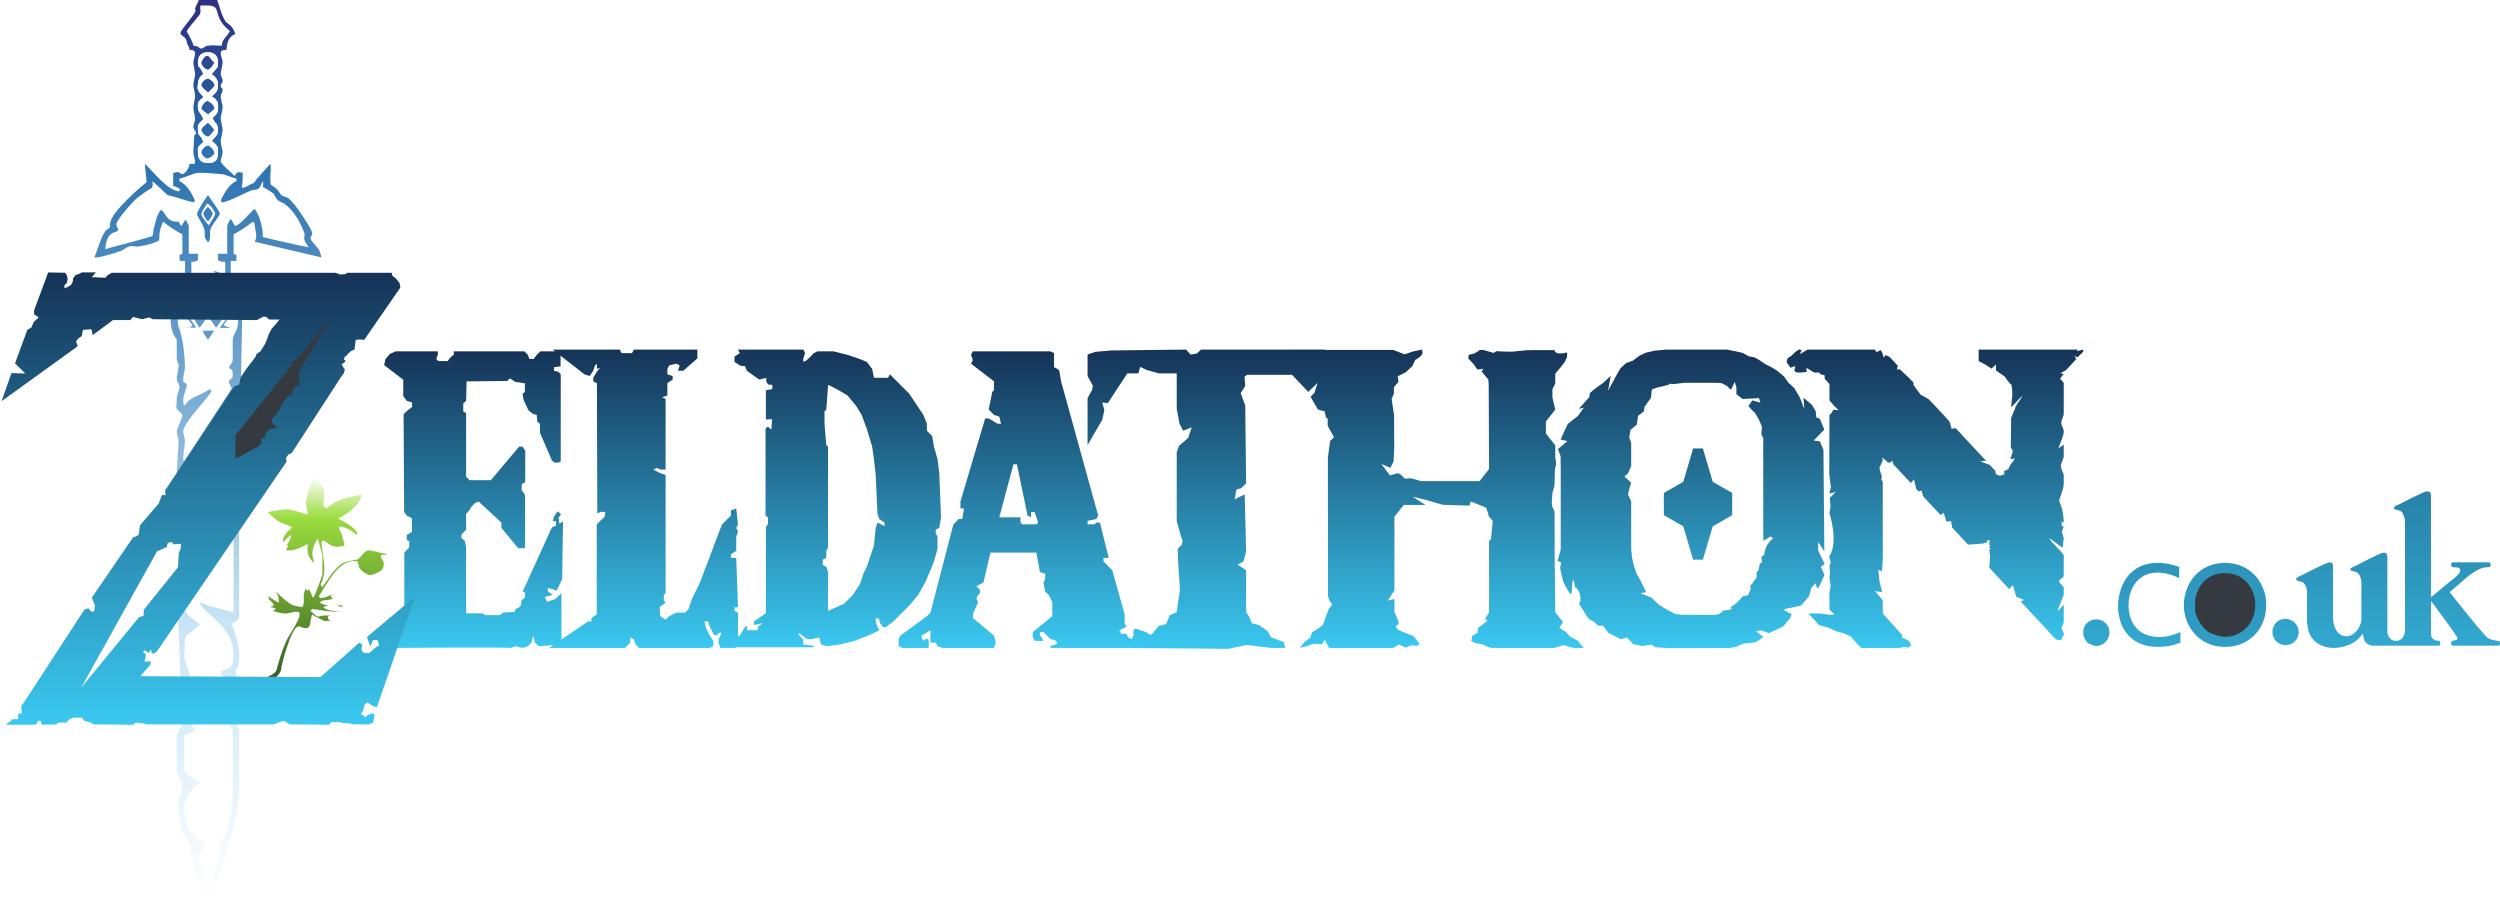 <?xml version="1.0" standalone="no"?>

<svg viewBox="0 0 1416 513" style="background-color:#ffffff00" version="1.1" xmlns="http://www.w3.org/2000/svg" xmlns:xlink="http://www.w3.org/1999/xlink" xml:space="preserve" x="0px" y="0px" width="100%" height="100%">
	<defs>
		<filter id="filter1" x="-100%" y="-100%" width="300%" height="300%">
			<!-- Glow -->
			<feColorMatrix result="out" in="SourceGraphic" type="matrix" values="0 0 0 1 0  0 0 0 1 0  0 0 0 1 0  0 0 0 1 0"/>
			<feMorphology result="out" in="out" operator="dilate" radius="2"/>
			<feGaussianBlur result="out" in="out" stdDeviation="0"/>
			<feBlend in="SourceGraphic" in2="out" mode="normal" result="Glow1"/>
		</filter>
		<linearGradient id="gradient1" x1="50%" y1="0%" x2="50%" y2="100%">
			<stop stop-color="#153357" stop-opacity="1" offset="0%"/>
			<stop stop-color="#3ac8f0" stop-opacity="1" offset="100%"/>
		</linearGradient>
		<filter id="filter2" x="-100%" y="-100%" width="300%" height="300%">
			<!-- Glow -->
			<feColorMatrix result="out" in="SourceGraphic" type="matrix" values="0 0 0 1 0  0 0 0 1 0  0 0 0 1 0  0 0 0 1 0"/>
			<feMorphology result="out" in="out" operator="dilate" radius="2"/>
			<feGaussianBlur result="out" in="out" stdDeviation="0"/>
			<feBlend in="SourceGraphic" in2="out" mode="normal" result="Glow2"/>
		</filter>
		<linearGradient id="gradient2" x1="50%" y1="0%" x2="50%" y2="100%">
			<stop stop-color="#153357" stop-opacity="1" offset="0%"/>
			<stop stop-color="#3ac8f0" stop-opacity="1" offset="100%"/>
		</linearGradient>
		<filter id="filter3" x="-100%" y="-100%" width="300%" height="300%">
			<!-- Glow -->
			<feColorMatrix result="out" in="SourceGraphic" type="matrix" values="0 0 0 1 0  0 0 0 1 0  0 0 0 1 0  0 0 0 1 0"/>
			<feMorphology result="out" in="out" operator="dilate" radius="2"/>
			<feGaussianBlur result="out" in="out" stdDeviation="0"/>
			<feBlend in="SourceGraphic" in2="out" mode="normal" result="Glow3"/>
		</filter>
		<linearGradient id="gradient3" x1="50%" y1="0%" x2="50%" y2="100%">
			<stop stop-color="#153357" stop-opacity="1" offset="0%"/>
			<stop stop-color="#3ac8f0" stop-opacity="1" offset="100%"/>
		</linearGradient>
		<filter id="filter4" x="-100%" y="-100%" width="300%" height="300%">
			<!-- Glow -->
			<feColorMatrix result="out" in="SourceGraphic" type="matrix" values="0 0 0 1 0  0 0 0 1 0  0 0 0 1 0  0 0 0 1 0"/>
			<feMorphology result="out" in="out" operator="dilate" radius="2"/>
			<feGaussianBlur result="out" in="out" stdDeviation="0"/>
			<feBlend in="SourceGraphic" in2="out" mode="normal" result="Glow4"/>
		</filter>
		<linearGradient id="gradient4" x1="50%" y1="0%" x2="50%" y2="100%">
			<stop stop-color="#153357" stop-opacity="1" offset="0%"/>
			<stop stop-color="#3ac8f0" stop-opacity="1" offset="100%"/>
		</linearGradient>
		<filter id="filter5" x="-100%" y="-100%" width="300%" height="300%">
			<!-- Glow -->
			<feColorMatrix result="out" in="SourceGraphic" type="matrix" values="0 0 0 1 0  0 0 0 1 0  0 0 0 1 0  0 0 0 1 0"/>
			<feMorphology result="out" in="out" operator="dilate" radius="2"/>
			<feGaussianBlur result="out" in="out" stdDeviation="0"/>
			<feBlend in="SourceGraphic" in2="out" mode="normal" result="Glow5"/>
		</filter>
		<linearGradient id="gradient5" x1="50%" y1="0%" x2="50%" y2="100%">
			<stop stop-color="#153357" stop-opacity="1" offset="0%"/>
			<stop stop-color="#3ac8f0" stop-opacity="1" offset="100%"/>
		</linearGradient>
		<filter id="filter6" x="-100%" y="-100%" width="300%" height="300%">
			<!-- Glow -->
			<feColorMatrix result="out" in="SourceGraphic" type="matrix" values="0 0 0 1 0  0 0 0 1 0  0 0 0 1 0  0 0 0 1 0"/>
			<feMorphology result="out" in="out" operator="dilate" radius="2"/>
			<feGaussianBlur result="out" in="out" stdDeviation="0"/>
			<feBlend in="SourceGraphic" in2="out" mode="normal" result="Glow6"/>
		</filter>
		<linearGradient id="gradient6" x1="50%" y1="0%" x2="50%" y2="100%">
			<stop stop-color="#153357" stop-opacity="1" offset="0%"/>
			<stop stop-color="#3ac8f0" stop-opacity="1" offset="100%"/>
		</linearGradient>
		<filter id="filter7" x="-100%" y="-100%" width="300%" height="300%">
			<!-- Glow -->
			<feColorMatrix result="out" in="SourceGraphic" type="matrix" values="0 0 0 1 0  0 0 0 1 0  0 0 0 1 0  0 0 0 1 0"/>
			<feMorphology result="out" in="out" operator="dilate" radius="2"/>
			<feGaussianBlur result="out" in="out" stdDeviation="0"/>
			<feBlend in="SourceGraphic" in2="out" mode="normal" result="Glow7"/>
		</filter>
		<linearGradient id="gradient7" x1="50%" y1="0%" x2="50%" y2="100%">
			<stop stop-color="#153357" stop-opacity="1" offset="0%"/>
			<stop stop-color="#3ac8f0" stop-opacity="1" offset="100%"/>
		</linearGradient>
		<filter id="filter8" x="-100%" y="-100%" width="300%" height="300%">
			<!-- Glow -->
			<feColorMatrix result="out" in="SourceGraphic" type="matrix" values="0 0 0 1 0  0 0 0 1 0  0 0 0 1 0  0 0 0 1 0"/>
			<feMorphology result="out" in="out" operator="dilate" radius="2"/>
			<feGaussianBlur result="out" in="out" stdDeviation="0"/>
			<feBlend in="SourceGraphic" in2="out" mode="normal" result="Glow8"/>
		</filter>
		<linearGradient id="gradient8" x1="50%" y1="0%" x2="50%" y2="100%">
			<stop stop-color="#153357" stop-opacity="1" offset="0%"/>
			<stop stop-color="#3ac8f0" stop-opacity="1" offset="100%"/>
		</linearGradient>
		<linearGradient id="gradient9" x1="50.3%" y1="0%" x2="50.3%" y2="109.9%">
			<stop stop-color="#ffffff" stop-opacity="1" offset="0%"/>
			<stop stop-color="#9adc3e" stop-opacity="1" offset="16.7%"/>
			<stop stop-color="#1a3b1c" stop-opacity="1" offset="100%"/>
		</linearGradient>
		<linearGradient id="gradient10" x1="50%" y1="0%" x2="50%" y2="100%">
			<stop stop-color="#2c2d82" stop-opacity="1" offset="0%"/>
			<stop stop-color="#2870af" stop-opacity="1" offset="17.2%"/>
			<stop stop-color="#c7e5f6" stop-opacity="1" offset="68.9%"/>
			<stop stop-color="#ffffff" stop-opacity="1" offset="100%"/>
		</linearGradient>
		<linearGradient id="gradient11" x1="50%" y1="0%" x2="50%" y2="100%">
			<stop stop-color="#2b4391" stop-opacity="1" offset="0%"/>
			<stop stop-color="#2e74b2" stop-opacity="1" offset="100%"/>
		</linearGradient>
		<filter id="filter9" x="-100%" y="-100%" width="300%" height="300%">
			<!-- Glow -->
			<feColorMatrix result="out" in="SourceGraphic" type="matrix" values="0 0 0 1 0  0 0 0 1 0  0 0 0 1 0  0 0 0 1 0"/>
			<feMorphology result="out" in="out" operator="dilate" radius="2"/>
			<feGaussianBlur result="out" in="out" stdDeviation="0"/>
			<feBlend in="SourceGraphic" in2="out" mode="normal" result="Glow9"/>
		</filter>
		<linearGradient id="gradient12" x1="50%" y1="0%" x2="50%" y2="100%">
			<stop stop-color="#153357" stop-opacity="1" offset="0%"/>
			<stop stop-color="#3ac8f0" stop-opacity="1" offset="100%"/>
		</linearGradient>
		<filter id="filter10" x="-100%" y="-100%" width="300%" height="300%">
			<!-- Glow -->
			<feColorMatrix result="out" in="SourceGraphic" type="matrix" values="0 0 0 1 0  0 0 0 1 0  0 0 0 1 0  0 0 0 1 0"/>
			<feMorphology result="out" in="out" operator="dilate" radius="2"/>
			<feGaussianBlur result="out" in="out" stdDeviation="0"/>
			<feBlend in="SourceGraphic" in2="out" mode="normal" result="Glow10"/>
		</filter>
		<linearGradient id="gradient13" x1="58.1%" y1="-31.9%" x2="58.1%" y2="157.9%">
			<stop stop-color="#25759b" stop-opacity="1" offset="0%"/>
			<stop stop-color="#38c0e8" stop-opacity="1" offset="100%"/>
		</linearGradient>
		<filter id="filter11" x="-100%" y="-100%" width="300%" height="300%">
			<!-- Glow -->
			<feColorMatrix result="out" in="SourceGraphic" type="matrix" values="0 0 0 1 0  0 0 0 1 0  0 0 0 1 0  0 0 0 1 0"/>
			<feMorphology result="out" in="out" operator="dilate" radius="2"/>
			<feGaussianBlur result="out" in="out" stdDeviation="0"/>
			<feBlend in="SourceGraphic" in2="out" mode="normal" result="Glow11"/>
		</filter>
		<linearGradient id="gradient14" x1="171.9%" y1="-144.4%" x2="171.9%" y2="209%">
			<stop stop-color="#2a87ad" stop-opacity="1" offset="0%"/>
			<stop stop-color="#32a8d0" stop-opacity="1" offset="100%"/>
		</linearGradient>
		<filter id="filter12" x="-100%" y="-100%" width="300%" height="300%">
			<!-- Glow -->
			<feColorMatrix result="out" in="SourceGraphic" type="matrix" values="0 0 0 1 0  0 0 0 1 0  0 0 0 1 0  0 0 0 1 0"/>
			<feMorphology result="out" in="out" operator="dilate" radius="2"/>
			<feGaussianBlur result="out" in="out" stdDeviation="0"/>
			<feBlend in="SourceGraphic" in2="out" mode="normal" result="Glow12"/>
		</filter>
	</defs>
	<g id="Layer%201">
	</g>
	<g id="Layer%202">
		<path id="N" filter="url(#filter1)" d="M 1012.1 204.5 L 1012.4 203 L 1014.8 201.4 L 1016.4 199.8 L 1017.5 198.9 L 1019 197.9 L 1020.4 198.3 L 1019.5 200.6 L 1023.8 198 L 1061.8 198 L 1062.9 199.4 L 1064 198.9 L 1065.1 198.3 L 1066 199.4 L 1066.4 200.8 L 1067 202.6 L 1067.9 201.1 L 1070.2 202.1 L 1074.9 207.1 L 1074.4 209.3 L 1076.1 209.2 L 1081 213.8 L 1083.8 216.7 L 1083.8 218.1 L 1087.9 223.6 L 1092.4 226.1 L 1094.8 228.6 L 1098 232 L 1100.9 235.1 L 1104.2 238.8 L 1105.4 242.9 L 1107.7 242.5 L 1112.3 247.5 L 1115.3 250.7 L 1117.8 253.4 L 1124.9 261 L 1121.5 261.3 L 1127 263.3 L 1130.1 266.7 L 1130.5 268.6 L 1132.7 269.5 L 1135.4 268.6 L 1135 267 L 1137.6 265.6 L 1138.8 263 C 1138.8 263 1141.1 260.6 1141.1 259.8 C 1141.1 259.3 1138.8 260.6 1138.8 259.8 C 1138.8 258.8 1140 256.8 1140 255.5 C 1140 254.5 1138.9 254.2 1138.9 253 C 1139 248.3 1139.1 242.5 1139.1 237 C 1139.1 236.2 1141.5 231.5 1141.5 230.8 C 1141.5 230 1145.2 225.2 1145.3 224.5 C 1145.3 223.8 1139.1 231.2 1139.1 230.5 C 1139.1 229.6 1139.8 224.4 1139.8 223.5 C 1139.7 217.6 1139 217.6 1138.8 217.5 C 1138 217.1 1135.5 213.3 1135.5 213.3 L 1130.5 209.8 L 1130.5 206.5 L 1128 208.8 L 1124.5 206.5 L 1120.7 204.5 L 1120.7 198 L 1175.6 198 L 1176.6 198 L 1176.6 198.9 L 1179.8 198 L 1180 199 L 1179 200.2 L 1176.6 202.4 L 1175 201.6 L 1176 203.4 L 1170.8 209 L 1170.1 209.7 L 1167 211.4 L 1168.9 211.9 L 1167.9 213.1 L 1166.8 214.6 L 1167.9 215.6 L 1168.9 216.9 C 1168.9 216.9 1168.9 220.3 1168.9 226 C 1168.9 228.4 1168.9 231.2 1168.9 234.3 C 1168.9 235.9 1167.5 237.7 1167.5 239.5 C 1167.5 241 1168.9 242.6 1168.9 244.3 C 1168.9 245.7 1169 246 1166 253.5 C 1166 254.6 1168.9 251.1 1168.9 252.3 C 1168.9 254.2 1168.9 256.2 1168.9 258.2 C 1168.9 260.1 1167.3 262.1 1167.3 264 C 1167.2 265.8 1168.9 267.6 1168.9 269.5 C 1168.9 271 1168.9 272.5 1168.9 274 C 1168.9 277.3 1166 283.3 1166.3 283.8 C 1168 287.3 1168.9 292 1168.9 296 C 1168.9 296.5 1166.8 293.4 1168 298.3 C 1169.9 296.9 1167.9 300.4 1167.9 301.2 C 1167.9 301.9 1168.9 304.3 1168.9 305 C 1168.9 305.8 1168.3 309.2 1168.3 310 C 1168.3 310.8 1163.3 306.4 1160.8 304.8 C 1160.7 306.4 1168.9 313.1 1168.9 314.7 C 1168.9 318.7 1168.9 322.5 1168.9 326 C 1168.9 327.4 1166.2 328 1166.3 329.3 C 1166.3 330.3 1168.9 332 1168.9 333 C 1168.9 334.3 1168.9 335.6 1168.9 336.7 C 1168.9 337.5 1165.5 345 1165.5 345.8 C 1165.5 347.1 1168.9 341.6 1168.9 342.8 C 1168.9 348.9 1168.9 352.5 1168.9 352.5 C 1169 352.5 1167.6 355.8 1167.6 355.8 L 1169.1 359.1 L 1167.3 362.6 L 1164.5 362.2 L 1161.7 359.2 L 1144.5 340.7 L 1146.4 339.8 L 1142 338 L 1140.1 331.4 L 1138 333.7 L 1126.7 321.5 L 1127.2 315.1 L 1126.7 311.4 L 1127.4 310.8 L 1126.7 310 L 1127.3 309 L 1126.7 308.5 L 1126.9 305.8 L 1125.1 306.4 L 1125.9 307.1 L 1122.8 307.9 L 1114.7 308.5 L 1105.7 298.8 L 1105.1 295.1 L 1102.5 295.5 L 1100.9 290.5 L 1099.1 291.7 L 1089.2 281 L 1088.4 277.9 L 1086.7 278.3 L 1085.3 276.9 L 1084.1 271.5 L 1082.3 273.6 L 1072.4 263 L 1071.8 261 L 1070.5 262 L 1069.3 262 L 1068.4 261 L 1066 259.1 L 1066.4 260.8 L 1064.5 265 L 1065 267.4 L 1065.9 269.6 L 1065.6 271.5 L 1066.4 273 L 1066.4 317 L 1066 323.6 L 1063.9 322.8 L 1064.6 329.6 L 1066.1 335.4 L 1062 334.8 L 1066.4 340 L 1066.4 347.5 C 1066.4 347.5 1073.3 355.2 1077.4 359.7 C 1078 360.3 1076.8 361 1077.3 361.5 C 1078.1 360.9 1080.5 362.8 1080.5 362.7 C 1080.8 362.4 1081.6 363.9 1082 364.3 C 1082.9 365.3 1082 365.9 1082 365.9 L 1080.9 366.8 L 1078.5 366.3 L 1075.9 367 L 1054.3 367 L 1051.3 364 L 1048.3 360.5 L 1044.5 358.8 L 1040.2 357.6 L 1035.5 355.5 L 1030.2 354 L 1028 351.4 L 1024.2 347.5 L 1031.3 347.5 L 1036.8 348.3 L 1039 348 L 1036.2 345.3 L 1036.2 341.8 L 1036.2 335.4 L 1036.9 331.8 L 1036.2 327.4 C 1036.2 327.4 1036.6 323.9 1036.5 323.6 C 1036.5 323.6 1036.2 322.1 1036.2 320.2 C 1038 318.5 1035.6 315.9 1036.2 315 C 1041.5 306.9 1036.2 290.6 1036.2 290.6 L 1036.8 287.1 L 1036.4 282 L 1039.8 278.6 L 1036.1 279.6 L 1037 275.9 L 1036.1 268.9 L 1036.2 235 L 1037.5 233.8 L 1038.4 232 L 1041.4 232.4 L 1038.9 229.9 L 1036.2 226.8 L 1036.2 225.3 L 1036.2 219.4 L 1036.2 217.5 L 1033.5 214.5 L 1033.5 212.6 L 1031.2 212 L 1030.2 211 L 1027.5 211 L 1024.3 209 L 1023 208.4 L 1023.4 210.6 L 1020.1 211 L 1018.2 211 C 1018.2 211 1017.4 211.1 1016.4 210.1 C 1016.1 209.8 1017 207.9 1016.8 207.6 C 1016.2 207 1014.5 208.7 1014 208.1 C 1013.7 207.8 1012.8 206.3 1012.5 206 C 1011.8 205.2 1011.8 204.3 1012.1 204.5 Z" fill="url(#gradient1)"/>
		<path filter="url(#filter2)" d="M 922.8 247.8 L 923.5 243.5 L 927.1 240.5 L 927.8 235.5 L 931.1 233 L 931.5 230.4 L 935.1 225.3 L 935.6 220.6 L 938.3 219.6 L 944.6 218.1 L 946.1 217.3 L 947.6 217.6 L 953.9 216.8 L 970.6 216.8 L 972 216.8 L 975 217 L 978 218.5 L 980.5 220.8 L 982.5 216.3 L 983.5 219.3 L 983.5 223.3 L 987 226 L 996.3 225.5 L 997 228 L 992.5 226.8 L 990.3 230 L 992.5 232.5 L 994 233.8 L 996.3 237.8 L 998 241.8 L 997.6 246.1 L 998.7 248.1 L 998.7 250 L 998.7 252.9 L 998.7 301.4 L 998.8 306.4 L 1002.6 303.9 L 1004.4 304.8 C 1004.4 304.8 999.5 308.3 999.4 314 C 999.2 314.6 998 314.7 997.8 315.5 C 997.5 316.2 998.2 317.8 998 318.5 C 997.8 319.1 996.9 318.7 996.8 319.3 C 996.3 320.7 996.2 322.5 996.3 322.5 C 996.3 322.5 995 324.1 995 324.1 L 994.9 327.3 L 993.9 328.5 L 993.3 329.4 L 992.6 330.4 L 991.3 331.8 L 991.6 333.6 L 990.1 337.1 L 987 337.8 L 985.3 339.8 L 983.3 341.8 L 980.3 343.8 L 980.9 344.7 L 979.8 345.4 L 976.3 345.7 L 974.1 347.6 L 971.5 348.3 L 952.6 348.2 L 949.1 347.8 L 945.4 346 L 941.6 343.8 L 939.1 342.1 L 935.4 338.5 L 929.1 336 L 932.4 335.4 L 929.3 329.1 L 926.9 324.8 L 925.4 320.3 L 924.4 315.8 L 923.9 310.7 L 923.9 308 L 923.9 284 L 922.1 280 L 923.4 274.8 L 923.9 273.5 L 920.1 269.8 L 922 268.3 L 923.9 264 L 923.9 250.9 L 922.8 247.8 ZM 939.9 198.4 L 937.3 198.6 L 932.1 199.8 L 928.4 201.6 L 924.8 204.3 L 921.1 205.6 L 917.8 208.6 L 916.8 210.4 L 914.8 213.9 L 913.7 216 L 910.8 221.4 L 912.3 212.9 L 908 216.9 L 903.5 220.1 L 900.5 222.6 L 900.2 224.9 L 897 228.5 L 894.2 231.6 L 897.1 230.9 L 893.8 235.5 L 888 240.1 L 885.3 245.9 L 883.9 249 L 887.8 249.8 L 882.4 254.4 L 883.9 258.3 L 884 265.3 L 884 311.3 L 882.2 317.6 L 884.4 318.8 C 884.4 318.8 883.3 321 883.9 322.9 C 884.3 324.4 885.2 329.7 886.1 330.9 C 887.1 332.2 890.1 339.5 890.3 334.9 C 890.8 321 892.1 333.9 892.3 333 C 892.4 332.3 893.1 333 894.5 335.4 C 895 336.3 895.8 340.9 894.3 341.8 C 895.1 343.4 896.5 345.1 897.4 346.8 C 898 347.9 899.7 350.7 900.8 351.1 C 903.8 352.4 904.9 354.3 904.9 354.3 L 908 354.4 L 911.1 358.6 L 915.6 360.8 L 917.8 362 L 921.5 361.1 L 925 364.8 L 930.3 365.9 L 935.4 365.1 L 937.6 366.6 L 945.5 367.1 L 975.5 367 L 979.5 367 L 983.4 366.4 L 985 365.5 L 987.5 364.6 L 994.4 363.8 L 998.8 360.8 L 994.6 357.6 L 997.5 357 L 1001.9 358.6 L 1008.3 355.6 L 1010.3 354.5 L 1012.1 352.3 L 1013.9 350.2 L 1014.8 347.8 L 1010.9 345.9 L 1010.3 345.1 L 1020 343 L 1021 342 L 1023 339.6 L 1024.6 337.7 L 1026 332.9 C 1026 332.9 1028.3 330.3 1028.4 330.3 C 1028.4 330.2 1029 333 1028.9 332.6 C 1028.9 332.5 1029.3 333.5 1029.9 332.9 C 1030.6 332 1031.7 329.4 1031.7 329.4 L 1033.4 325.6 L 1031.3 321 L 1033.5 319.5 L 1029.8 311.8 L 1029.8 307 L 1033.3 312.3 L 1032.8 254.8 L 1030.8 250 L 1027.3 249.5 L 1033.3 243.3 L 1030.7 237.1 L 1028.8 236.5 L 1028.4 232.9 L 1026.3 229.3 L 1021.5 225.3 L 1022 231.8 L 1019.5 225.3 L 1016.3 219.8 L 1013 216.8 L 1010.5 213.3 L 1008.8 211.8 L 1006.3 209.8 L 1003 207.8 L 1000.3 206.5 L 997 204.3 L 994 202.5 L 990.5 201.8 L 986.8 199.8 L 982 198.8 L 978.2 198 L 943.9 198 L 939.9 198.4 ZM 959 254 L 953.4 272.9 L 942.4 279.2 L 942.4 291.8 L 953.4 298.1 L 959 317 L 964.5 317 L 970.1 298.1 L 981.1 291.8 L 981.1 279.2 L 970.1 272.9 L 964.5 254 L 959 254 Z" fill="url(#gradient2)"/>
		<path id="H" filter="url(#filter3)" d="M 733 198.2 L 789.1 198.2 L 795.6 200.7 L 800.2 199.1 L 805.5 198 L 805.7 200.4 L 804.4 202 L 801.5 204 L 800 207.3 L 796.2 210.9 L 791.7 213.1 L 792.1 216.3 L 789.5 219.3 L 789.5 222.9 L 788.2 226 L 789.6 235.2 L 789.7 253.5 L 789.3 261.4 L 787.5 265 L 782.4 262.8 L 787.3 269.3 L 791.8 268 L 793.4 268.8 L 795.7 271.1 L 799.3 270.9 L 804.8 272.5 L 838 272.5 L 843.4 265.7 L 843.2 217.8 L 843 215 L 839.2 210.4 L 840.2 208.9 L 836.8 209.3 L 834.6 206.2 L 831.6 203 L 831.9 201 L 835.3 200.1 L 836.9 199.1 L 838 198.7 L 837.4 198.2 L 840.1 198.2 L 846 199.9 C 846 199.9 847.8 198.7 848 198.9 C 848 198.9 851.6 199.2 854.5 199.2 C 858.4 199.3 862.1 198.3 868 198.3 C 869.7 198.3 871.5 198.3 873.3 198.3 C 875.8 198.3 878.3 198.3 880.6 198.3 C 880.2 199.2 881.8 200.2 883 200.2 C 887.2 200.2 887 199.5 887 199.5 L 887.7 200.2 L 887.5 202.4 L 886.3 205 L 884.2 207.7 L 880.9 211.7 L 880.9 217.2 L 879.3 220.5 L 879.3 225.2 L 880.9 232 L 879 234.4 L 877.9 235.8 L 875.6 238.7 L 875.6 242.5 L 875.6 245.5 L 876.5 246.7 L 877.9 248.5 L 880.9 252.2 L 880.9 259.2 C 880.9 259.2 882 263.8 880.9 264.5 C 880.7 264.6 880.6 268.3 880.5 274.1 C 880.5 276.5 879.2 277.8 879.2 280.8 C 878.2 289.2 880.5 287.5 880.5 290.4 C 880.5 300.2 880.6 311.3 880.6 321.1 C 880.7 323 880.7 324.9 880.7 326.7 C 880.8 338.3 880.9 346.8 880.9 346.8 L 885.3 352.3 L 883.2 355.6 L 887.2 358.1 L 889.2 360.6 L 893.7 362.9 L 897 367 L 891.4 367 L 885.5 365.4 L 880.2 367 L 873.9 367 L 844.6 367 L 842.5 366.3 L 839.5 364.9 L 835.6 364.3 L 833.2 362.9 L 833.8 361.3 L 833.6 360.2 L 836.8 358.5 L 837.2 355.7 L 842.6 351.5 L 841.1 350.6 L 843.4 346.8 L 843.4 306.4 L 844.5 305.3 L 845.5 295 L 843.4 292.7 L 841.8 287.6 L 838 286 L 833.5 284.2 L 832.7 284.4 L 832.4 286.4 L 817.1 285.9 L 808.5 283.4 L 800.1 281.3 L 807.4 286 L 795.1 286 L 789.8 292.7 L 789.8 334.4 L 786 340.2 L 789.8 339.3 L 789.8 346.8 C 789.8 346.8 792.4 351.9 792.2 353 C 791.7 355.5 789.3 353.1 791.5 356.3 C 790.2 356.2 797 358.9 797 358.9 L 800.5 360.2 L 804 364.5 L 803 365.8 L 799.3 365.5 L 796.1 366.8 L 792.3 365 L 790.9 365.9 L 789 367 L 760.7 367 L 757.4 367 L 752.8 367 L 750.3 362.4 L 748.7 364.9 L 744 364.6 L 739.9 366.1 L 736.2 367 L 739 363.4 L 742.1 361.3 L 743.1 358.2 L 747.3 355.5 L 749.3 353.9 L 752.6 344.9 L 754.6 342.4 L 752.9 340 L 752.2 337.7 L 752.1 259.2 L 753.4 249.7 L 755.6 247.7 L 752 241.2 L 752 234.5 L 755 223.7 L 754.7 220.8 L 752 218.8 L 752 215.3 L 749.1 210.5 L 743.9 207.2 L 740.8 203.6 L 737 201.9 L 733 198.2 Z" fill="url(#gradient3)"/>
		<path id="T" filter="url(#filter4)" d="M 620.3 199.3 L 616 200.8 L 616 213 L 619 218.5 L 618.5 221 L 616 225.5 L 616 252.1 L 624.3 237.8 L 625.5 232.3 L 624.3 228 L 627.5 228.3 L 638.5 211.5 L 644.8 211.5 L 645.8 207.8 L 649.3 209.5 L 656.3 211.5 L 666.5 211.5 L 666.5 231.5 L 668 239.8 L 670.1 244 L 675 242 L 673 248 L 667.8 252.5 L 666.5 256 L 666.5 295.3 L 669 304 L 669.8 306.3 L 669.5 308.3 L 667 311 L 667.3 318.3 L 668.3 334 L 666.5 346.7 L 662.5 348.5 L 660.5 353.5 L 656.3 354.5 L 652.8 358.8 L 640.5 367 L 695.8 367.5 L 706 365.3 L 711.8 366 L 720 367 L 727.9 367 L 727.3 363.8 L 720 361 L 717.8 357.3 L 713 354 L 709 353 L 707.8 349.8 L 705.8 346.7 L 705.8 323 L 701 319.8 L 704.3 318 L 705.8 312.3 L 705 280 L 699.3 282.8 L 700.3 277.3 L 703 276.5 L 705.8 273.8 L 705.3 229.7 L 702.7 222.7 L 705.3 218.6 L 704.9 213.4 L 706.3 212.3 L 731.8 212.3 L 741 222 L 746.3 216.8 L 744.5 222.5 L 742.3 224.8 L 746.5 232 L 750.3 233 L 751 236.5 L 754 238.3 L 756 233.8 L 760 231.8 L 758.5 225.8 L 760 221.5 L 760 209.5 L 758.3 205 L 756.3 204 L 755.5 200.8 L 753.3 199.3 L 750 198 L 680.3 198 L 677.8 200.3 L 674.3 200.8 L 671.8 198 L 629.3 198.5 L 620.3 199.3 Z" fill="url(#gradient4)"/>
		<path filter="url(#filter5)" d="M 574 263 L 576 263 L 582 292 L 584 293 L 584 290 L 586 290 L 588 296 L 587 297 L 579 297 L 578 296 L 578 293 L 566 293 L 574 263 ZM 563 367 L 564 364 L 563 360 L 551 350 C 551 350 551.3 347.9 551 348 C 550.8 348.1 554 341 554 341 L 553 339 L 554 337 L 555 336 L 555 334 L 553 332 L 555 331 L 557 330 L 561 313 L 587 313 L 589 324 L 592 325 L 592 328 L 591 330 L 592 335 L 594 337 L 596 341 L 596 349 L 585 358 L 585 361 L 586 363 L 591 363 L 590 361 L 589 360 L 589 358 L 591 358 L 593 360 L 595 362 C 595 362 597.8 362.5 598 363 C 598.3 363.5 599 364 599 364 L 598 365 L 595 366 L 595 367 L 651 367 L 653 366 L 654 364 L 654 362 L 652 360 L 649 358 L 643 356 L 642 357 L 642 360 L 641 362 L 639 361 L 638 359 L 635 359 L 634 357 L 636 356 L 638 355 L 637 353 L 637 348 L 630 323 L 625 318 L 625 316 L 628 316 L 623 296 L 621 296 L 620 297 L 616 297 L 616 295 L 621 294 L 622 292 L 601 216 L 600 210 L 599 209 L 597 208 L 597 200 L 595 199 L 551 199 L 550 201 L 551 204 L 550 206 L 563 216 L 563 221 L 562 222 L 560 232 L 563 235 L 566 236 L 567 240 L 565 240 L 560 237 L 558 237 L 544 284 L 544 288 L 546 288 L 545 294 L 543 294 L 540 297 L 527 347 L 525 349 L 510 360 L 509 362 L 509 366 L 511 367 L 526 367 L 526 362 L 524 362 L 523 363 L 522 361 L 522 360 L 527 357 L 527 364 L 530 364 L 531 366 L 534 367 L 563 367 Z" fill="url(#gradient5)"/>
		<path filter="url(#filter6)" d="M 469 218 C 468.9 217.8 475 221 475 221 L 480 224 L 485 230 L 488 235 L 491 243 L 494 253 L 495 260 L 496 269 L 497 291 L 498 294 L 501 296 L 501 298 L 497 296 L 496 299 L 495 309 L 493 315 L 491 321 L 489 325 L 487 331 L 483 337 L 478 342 L 469 346 L 469 324 L 468 321 L 466 320 L 466 317 L 468 316 L 468 312 L 469 310 L 469 253 L 468 252 L 467 240 L 467 233 L 468 232 C 468 232 469.1 218.3 469 218 ZM 419.3 207.1 L 422 207.4 L 423 210 L 430 215 L 434 214 L 434 216 L 435 217.8 L 437.5 218 L 437.4 220.4 L 433.8 221 L 433.8 237.6 L 437.3 237.4 L 436.9 243.3 L 434.9 241.6 L 433.6 242.8 L 433.6 292.1 L 435 293.1 L 435 296.8 L 433.8 298.6 L 433.8 347.3 L 431.5 348.9 L 427 352 L 427 354 L 432 353 L 429.5 354.8 L 429 357 L 423 357 L 423.1 354.5 L 422 355 L 419 360 L 414 362 L 411.4 363.8 L 412.4 366 L 414.9 366.6 L 460.4 366.6 L 461.3 365.9 L 455 365 L 454.8 362.1 L 452 359 L 452.9 358.8 L 456.9 361.9 L 460 362 L 464 361 L 465 365 L 468 366 L 476 365 L 484 363 L 489 361 L 494 359 L 498 357 L 497 355 L 496 352 L 496 350 L 497.9 350.5 L 498.4 352.8 L 500 355 C 500 355 501.3 355.5 502 355 C 502.8 354.5 506 352 506 352 L 510 348 L 515 343 L 520 337 L 524 330 L 527 323 L 529 318 L 531 311 L 531 304 L 530 302 L 530 300 L 532 299 L 533 293 L 532 268 L 531 260 L 529 253 L 528 247 L 525 244 L 525 240 L 523 235 L 519 229 L 515 223 L 510 218 L 504 212 L 503 214 L 495 214 L 494 209 L 491 205 L 486 203 L 480 201 L 472 199 L 463 199 L 461 200 L 458 203 L 456.6 204.3 L 454.9 204.9 L 455 203 L 456 200 L 455 198 L 418 198 L 419 200 L 416 202 L 416 205 L 419.3 207.1 Z" fill="url(#gradient6)"/>
		<path id="L" filter="url(#filter7)" d="M 311 367 L 333 352 L 335 352 L 335 350 L 338 348 L 338 297 L 340 295 L 342.4 292.8 L 342.9 290.1 L 340.6 289.8 L 338.3 290.8 L 338.1 217.1 L 336 216 L 336 214 L 338.4 210 L 339.9 208.6 L 338.1 208.8 L 338.1 206.1 L 337 207 L 336 210 L 334 213 L 331 212 L 313 198 L 351 198 L 352 200 L 358 200 L 359 198 L 395 198 L 395 203 L 387 210 L 384 210 L 385 207 L 383 206 L 379 207 L 378 209 L 378 212 L 381 213 L 381 215 L 378 217 L 378 224 L 375 225 L 377 226 L 377 266 L 374 266 L 372 265 L 370 266 L 374 268 L 377 269 L 377 336 L 376 337 L 376 340 L 376.9 341.3 L 375.9 342.3 L 373.6 343.8 L 374 349 L 377 351 L 379 349 L 383 347 L 388 347 L 390 345 L 392 339 L 396 331 L 401 318 L 407 302 L 409 297 L 414 292 L 414 289 L 417 288 L 418 297 L 417 299 L 418 301 L 417 304 L 417 312 L 414 314 L 414 316 L 417 316 L 418 344 L 416 344 L 416 346 L 418 347 L 418 359 L 418 366 L 416 367 L 408 367 L 407 364 L 407 362 L 408.5 359.1 L 408 358 L 405.6 359.9 L 404.3 359.5 L 402 355 L 401 352 L 399 352 L 400 356 L 401 358 L 402 360 L 404 363 L 404 366 L 402 367 L 362 367 L 360 365 L 359 362 L 357 361 L 357 364 L 355 366 L 354 367 L 311 367 Z" fill="url(#gradient7)"/>
		<path id="E" filter="url(#filter8)" d="M 217.6 206.8 L 218.3 203.4 L 220.8 200.5 L 224 199 L 248 199 L 248 201 L 247.3 202.4 L 247.3 203.9 L 248.6 204.5 L 253.6 204.5 L 254.8 202.8 L 257.1 200.8 L 257 199 L 297 199 L 299 201 L 299.8 203.3 L 302.3 203.3 L 304 201 L 306.1 199 L 317.5 199 L 317.5 207.5 L 313.8 208 L 313.8 210 L 316.3 210.6 L 317.6 212 L 317.6 261.4 L 316.4 262 L 314.1 262 L 312.6 260.8 L 305.8 245 L 305.8 240 L 304.3 238.8 L 304 235 L 301.9 234.5 L 299.3 232.4 L 296.5 226.3 L 296 223 L 297.3 222 L 297.3 217.1 L 291.8 216.3 L 288.8 214.3 L 287.3 215.8 L 264.3 216 L 264 227 L 262.4 228.6 L 262.4 233 L 264 234 L 264 270 L 266 272 L 278 272 L 294 253 L 296 253 L 297.5 255.3 L 297.5 273 L 295.5 274.3 L 295.5 277.8 L 296.6 279 L 297.4 280.6 L 297.4 310.5 L 293.5 310.5 L 284 299 L 284 296 L 271 284 L 269 285 L 267 287 L 266 288.9 L 264 291 L 264 300 L 261.4 302.8 L 261.3 304.6 L 263.3 306.5 L 264 310 L 264 347.4 L 273.3 347.4 L 274.8 348.4 L 283 348.4 L 285 347 L 291.4 346.6 L 292 345 L 294 344 L 295.1 342.9 L 295.4 340 L 297.4 338.3 L 297.4 335.8 L 296 335 L 297 333 L 312 300 L 312.9 298.5 L 314.9 297.8 L 315 295.3 L 313 295 L 314.1 292 L 315.9 289.6 L 317.8 291.3 L 316.4 293.1 L 316.8 296.6 L 318.9 295.4 L 318.4 328 L 315.3 334.6 C 315.3 334.6 311 332.9 310.5 333.1 C 310 333.4 310.3 335 310.3 335 L 313.1 336.9 L 308.6 338.1 L 309.8 340.9 L 314.5 339.3 L 318 336 L 318 365 L 305 366 L 303 364 L 302 360 L 301 364 L 299 366 L 296 367 L 292 366 C 292 366 288.5 367.5 289 367 C 289.5 366.5 217 367 217 367 L 216 364 L 217 361 L 229 350 L 229 313 L 231.8 310 L 231.8 306.5 L 230.4 305.9 L 230.4 303 L 233.3 301.3 L 233.3 293.5 L 230.4 292.1 L 228.9 290 L 228.6 234.6 L 230.8 232.5 L 233.4 230.5 L 233.4 228 L 230.3 227 L 228.4 224.3 L 228.4 215.1 L 217.6 206.8 Z" fill="url(#gradient8)"/>
		<path id="Flower" d="M 134 391 L 149.9 384.4 C 152 382.8 156.2 381.8 156.7 379.2 C 158.2 373.5 159.8 368.3 161.9 363.6 C 162.4 361.5 169.7 351.7 169.7 348.1 C 169.7 346.5 169.1 346.5 167.6 346.5 C 166.5 346.5 162.9 347.5 161.9 347.5 C 160.3 347.5 157.2 347 154.6 346 C 155.1 345.5 155.7 345.5 156.2 344.9 C 155.1 343.9 153.6 343.9 152.5 343.9 C 153.1 343.9 154.1 343.4 155.1 342.9 C 154.6 340.8 151.5 339.8 152 337.7 C 153.6 338.7 155.7 340.3 157.7 341.3 C 158.2 340.8 157.7 339.8 157.7 338.7 C 157.7 337.2 156.7 336.1 156.2 335.1 C 158.8 337.2 161.4 340.3 165 342.3 C 166.5 343.4 169.1 343.4 171.2 343.9 C 173.3 340.8 170.7 336.6 173.3 333.5 L 174.3 334.6 C 174.3 334.6 174.9 334 174.9 333.5 C 175.9 335.1 176.4 337.2 177.4 338.7 C 179.5 334.6 181.1 329.9 182.6 325.2 L 182.6 314.9 C 182.1 312.3 181.1 308.6 180 305 C 178.5 307.1 176.9 310.7 176.9 313.3 C 176.9 314.9 177.4 316.9 178 319 C 174.3 315.9 173.8 312.3 174.3 308.1 C 170.7 310.2 166.5 311.7 165 311.7 L 161.9 311.7 C 161.9 311.2 162.9 310.7 162.9 309.1 C 162.9 308.1 162.4 308.6 161.9 308.6 C 163.4 308.1 164.5 305.5 165 302.9 C 163.4 304 161.4 306 160.8 307.1 C 160.8 306.6 160.3 307.1 160.3 305.5 C 160.3 303.4 164.5 299.3 165.5 298.8 C 164 297.7 162.4 297.2 160.8 296.7 C 157.7 295.7 154.6 293.1 151.5 290 C 155.1 289.4 160.8 288.4 161.9 288.4 C 165 288.4 171.2 290.5 174.3 291.5 C 174.3 289.4 173.3 286.3 173.3 285.3 C 173.3 280.6 176.4 273.4 178 269.7 C 186.3 279.1 183.2 278.5 183.2 285.8 C 183.2 287.4 184.7 287.4 185.2 287.9 C 190.9 282.2 198.2 281.7 204.9 280.1 C 203.9 285.8 196.6 291.5 191.5 293.6 C 193.5 295.1 200.3 297.7 202.4 301.9 C 202.4 301.9 202.4 302.4 201.8 302.9 C 198.2 299.3 192 297.2 192 298.8 C 192 300.3 193.5 301.4 193.5 302.4 C 194 304 194.6 306 195.1 309.1 C 194 309.1 192.5 309.7 190.9 309.7 C 187.8 309.7 185.7 307.6 183.2 306 C 182.6 306.6 182.1 306.6 182.1 307.6 C 182.1 309.1 183.7 319 183.7 320 C 183.7 325.2 183.7 325.7 181.6 331.5 L 182.6 332.5 C 185.7 328.3 188.3 323.7 192.5 320 C 194.6 318 199.8 317.4 202.4 316.9 C 205.5 314.9 206 311.7 209.1 311.7 C 210.1 311.7 215.8 313.3 219.5 313.8 C 218.4 314.3 217.4 314.3 216.4 314.3 C 216.4 314.3 215.8 313.8 215.8 315.4 C 215.8 316.4 217.4 318 217.4 319 C 217.4 320.6 216.9 322.1 216.4 322.6 C 214.8 324.2 211.2 325.7 209.6 325.7 C 208.6 325.7 205.5 324.2 203.9 322.1 C 202.9 321.1 203.4 319.5 202.4 318 C 192.5 315.9 185.7 329.9 180.6 337.7 C 181.1 338.2 180.6 338.7 182.1 338.7 C 183.2 338.7 186.3 337.7 188.3 336.6 L 187.3 337.7 C 187.8 338.2 188.3 338.7 188.3 339.2 C 186.8 339.8 184.7 339.8 182.1 340.3 C 182.1 340.8 181.6 340.8 181.1 341.3 C 182.6 342.3 184.7 342.9 186.3 342.9 C 185.2 342.9 184.2 343.4 183.2 343.9 C 184.7 346 189.9 346 192.5 346.5 C 187.8 346.5 183.2 346 176.9 344.9 L 175.9 346 C 181.6 351.2 179 348.6 184.2 348.6 L 186.8 348.6 C 186.8 349.1 185.7 348.6 185.7 349.6 C 185.7 351.2 186.8 351.2 186.8 351.7 L 183.7 351.7 C 181.6 350.6 179 349.6 176.9 348.1 C 174.9 352.2 176.9 355.8 172.8 355.8 C 171.7 355.8 170.7 354.8 169.1 354.8 C 165 354.8 159.3 377.1 159.3 378.7 C 159.3 385.4 134 398 134 398 C 134.5 399.6 133.5 390 134 391 ZM 186.3 281.7 C 186.3 281.1 186.3 280.6 186.8 280.6 C 186.8 280.6 186.3 281.1 186.3 281.7 ZM 169.7 283.2 C 169.7 283.2 169.1 283.7 169.1 283.2 L 169.7 283.2 ZM 194 342.9 C 194 342.9 193.5 343.4 193.5 343.9 C 192.5 343.4 191.5 343.4 190.9 342.9 L 194 342.9 Z" fill="url(#gradient9)"/>
		<path id="Sword" d="M 123 0 C 124.5 3.6 125 7.8 127.6 11.9 C 128.2 13 130.7 14 131.8 16.1 C 132.3 16.6 132.8 18.2 133.3 19.2 C 128.7 21.3 128.7 24.9 128.2 28.5 C 126.6 28 125 28.5 125 30.1 C 125 31.6 126.1 34.2 126.1 35.3 C 126.1 36.8 125 40.5 125 42 C 125 43.1 126.1 44.6 126.1 45.6 C 126.1 47.2 125 47.2 125 48.8 C 125 49.8 126.1 49.8 126.1 50.8 C 126.1 52.4 125 53.4 125 54.5 C 125 56 126.1 59.7 126.1 60.7 C 126.1 62.2 125 65.9 125 66.9 C 125 68.5 126.1 72.1 126.1 73.7 C 126.1 74.7 125 78.8 125 79.9 C 125 81.4 126.1 85.1 126.1 86.1 C 126.1 87.7 125 90.3 125 91.3 C 125 92.8 129.7 96.5 132.8 99.6 C 133.3 99.1 133.9 97.5 135.4 97.5 C 136.5 97.5 137.5 98 137.5 98 C 137.5 100.6 137.5 103.2 137 105.8 C 137 105.8 136.5 106.3 138 106.3 C 139.1 106.3 141.6 104.3 143.7 103.7 C 145.8 100.6 149.9 96.5 153.1 92.8 C 153.6 95.4 153.1 99.1 153.1 100.1 C 153.1 108.4 153.6 101.7 159.3 110.5 C 159.8 111 161.9 111.5 162.9 112 C 164 112.6 165.5 114.6 167.1 116.2 C 167.1 116.2 176.9 129.7 176.9 132.3 C 176.9 133.3 175.9 133.8 175.9 134.9 C 175.9 136.4 178.5 138.5 180 140.6 C 181.1 141.6 181.6 144.2 182.1 145.8 L 144.2 136.9 C 146.3 133.8 144.2 129.7 144.2 126.6 L 143.2 125.5 C 139.6 128.6 135.9 130.7 132.3 132.8 L 132.3 143.7 C 132.8 144.2 133.3 144.2 133.9 144.2 L 133.9 147.8 L 130.7 147.8 L 130.7 153 L 131.7 166.7 C 131.7 166.7 138.1 177.1 137.3 178 C 137.1 178.3 136.7 203.8 136.3 231.3 C 102.7 253.7 130.8 260.8 130.7 273 C 130.5 287.6 135.4 298.3 135.4 298.8 L 135.4 349.6 C 134.4 351.7 132.8 352.7 131.3 353.2 C 133.3 361 135.4 363.1 135.4 370.9 C 135.4 371.9 135.4 375 134.9 377.1 C 134.9 378.1 133.3 379.2 133.3 380.7 C 133.3 381.8 134.4 383.3 134.9 384.4 L 134.4 410.8 C 134.9 412.4 135.4 411.9 135.4 413.4 L 135.4 447.6 C 134.9 457.5 133.3 467.9 128.7 478.8 C 128.2 479.8 128.7 482.4 128.2 484 C 125 493.3 121.9 503.1 118.3 513 C 113.6 504.7 109.5 492.3 107.9 483.4 C 107.9 481.4 107.9 478.2 106.9 476.7 C 106.4 474.6 103.8 473.1 103.3 471 C 101.7 466.3 100.7 457 100.7 455.9 C 100.7 454.4 103.3 446.6 103.3 445 C 103.3 444 100.1 437.8 100.1 436.8 L 100.1 416.5 C 100.7 415 101.7 412.9 103.3 410.8 C 103.3 410.8 101.8 373.3 100.6 341.7 C 100.5 338.6 117.4 314.9 117.3 312 C 114.7 311.7 130.6 303.3 123.7 300.3 C 118.4 298.1 99 299.2 99 298.7 C 98.8 285.3 99.6 269.5 100.1 268.7 C 100.7 255.2 101.2 251.6 101.2 250 C 101.2 249 100.1 245.9 100.1 244.3 C 100.1 243.3 103.3 236.5 103.3 235.5 C 103.3 233.9 100.7 232.9 100.1 231.3 C 99.6 230.3 100.1 228.2 100.1 227.2 C 100.1 225.6 100.1 226.2 100.1 225.6 C 100.1 223.6 101.7 220.4 101.7 219.4 C 101.7 217.9 100.1 215.8 100.1 214.7 C 100.1 213.2 101.2 208 101.2 207 C 101.2 205.4 100.1 204.4 100.1 203.3 L 100.1 192.4 C 97.5 188.8 96 184.1 97 179 C 106.7 163.3 104.8 153 104.8 153 L 104.8 147.8 L 101.7 147.8 L 101.7 144.2 C 102.2 144.2 102.7 144.2 103.3 143.7 L 103.3 132.8 C 99.6 130.7 96 128.6 92.4 125.5 C 91.3 128.1 90.3 130.7 90.3 133.3 C 90.3 134.3 90.3 135.9 89.8 136.4 C 86.6 138 82.5 139 78.9 139.5 C 77.3 140.1 75.2 139 73.7 139.5 C 72.1 139.5 70 141.6 68.5 142.1 C 64.3 143.7 56.6 145.8 55 145.8 L 53.4 145.8 C 55.5 141.1 56.6 135.9 59.1 131.8 C 59.7 130.2 61.7 129.7 62.3 128.6 C 62.3 128.1 62.3 128.6 62.3 127.1 C 62.3 119.8 83 103.2 83 103.2 C 83 102.2 82.5 97 82 92.8 C 87.7 98 94.4 107.4 101.2 108.4 L 102.2 107.4 C 101.2 106.3 99.6 105.8 98.1 105.3 L 98.1 98 C 98.6 98 99.1 97.5 100.7 97.5 C 101.7 97.5 102.2 98.6 103.3 98.6 C 104.8 98.6 107.4 94.9 107.4 92.8 L 110 92.8 C 110 92.8 110.5 92.8 110.5 91.8 C 110.5 90.3 109.5 87.7 109.5 86.1 C 109.5 85.1 110 78.3 110 77.3 C 110 75.7 111 76.8 111 75.2 C 111 74.2 109.5 73.1 109.5 72.1 C 109.5 70.5 110.5 68.5 110.5 67.4 C 110.5 65.9 109.5 62.2 109.5 61.2 C 109.5 59.7 110.5 55.5 110.5 54.5 C 110.5 52.9 109.5 49.3 109.5 48.2 C 109.5 46.7 110.5 43.1 110.5 42 C 110.5 40.5 109.5 36.8 109.5 35.8 C 109.5 34.2 110.5 31.6 110.5 30.1 C 110.5 28.5 108.4 28 107.4 28.5 C 107.4 27.5 106.9 26.5 106.4 25.4 C 105.8 24.9 105.8 22.8 105.3 22.3 C 104.8 20.7 102.2 20.2 102.2 18.7 C 102.2 17.1 109.5 9.3 110.5 6.7 C 111 6.2 110.5 5.2 110.5 4.7 C 111 3.1 112.1 1.6 112.6 0 L 123 0 ZM 130.2 17.6 C 128.7 20.7 125.6 22.3 125.6 25.9 C 123 25.9 120.4 25.4 117.8 25.9 C 116.2 25.9 115.2 27.5 114.1 27.5 C 112.6 27.5 112.6 25.9 109.5 25.9 C 109.5 23.9 105.8 18.2 105.8 17.6 C 105.8 17.1 110.5 11.4 113.1 8.3 C 113.1 7.8 113.6 7.3 113.6 6.2 C 113.6 5.7 113.1 4.7 113.6 3.1 L 117.3 3.1 C 126.6 3.1 119.3 8.8 130.2 17.6 ZM 123.5 35.3 C 123.5 38.9 123 37.9 119.9 42 C 123 44.1 123.5 46.2 123.5 48.2 C 123.5 50.3 123 52.4 119.9 54.5 C 124 57.1 123.5 59.1 123.5 60.7 C 123.5 63.3 124 63.3 120.4 66.9 C 120.4 67.4 121.4 68.5 121.9 69.5 C 123 70 123.5 72.1 123.5 73.7 C 123.5 76.2 123 76.2 119.9 79.9 C 124 82.5 123.5 84.5 123.5 86.1 C 123.5 90.8 121.9 92.3 117.8 92.3 C 112.6 92.3 112.1 88.7 112.1 86.1 C 112.1 83.5 111.6 83.5 115.2 80.4 C 113.1 75.2 112.1 77.3 112.1 73.7 C 112.1 70.5 111.6 71.1 115.2 67.4 C 113.1 62.8 112.1 63.8 112.1 60.7 C 112.1 58.1 111.6 58.1 115.2 55 C 114.7 53.9 112.6 52.4 112.1 50.8 C 111.6 49.8 112.1 48.8 112.1 47.7 C 112.1 45.6 113.1 43.1 115.2 42 C 113.1 36.8 112.1 38.9 112.1 35.3 C 112.1 31.6 114.1 29.6 117.8 29.6 C 122.4 29.6 123.5 32.7 123.5 35.3 ZM 121.4 35.3 C 120.9 36.8 118.8 39.4 117.8 39.4 C 116.2 39.4 114.1 36.8 114.1 35.8 C 114.1 34.2 116.2 31.6 117.3 31.6 C 118.8 31.6 119.9 34.8 121.4 35.3 ZM 121.4 48.2 C 121.4 49.3 119.3 50.8 117.8 52.4 C 116.7 51.4 114.1 49.3 114.1 48.2 C 114.1 46.7 116.2 44.6 117.8 44.6 C 118.8 44.6 121.4 46.7 121.4 48.2 ZM 121.4 61.2 C 121.4 62.2 119.3 63.3 117.8 64.8 C 116.7 63.8 115.2 62.8 114.1 61.7 C 114.1 61.2 115.2 60.7 115.7 60.2 C 116.2 59.1 116.2 58.1 117.3 57.1 C 118.8 57.6 121.4 59.7 121.4 61.2 ZM 121.4 73.7 C 120.4 74.7 118.8 77.3 117.8 77.3 C 116.2 77.3 114.1 74.7 114.1 73.7 C 114.1 72.1 116.2 71.1 117.8 69.5 C 118.8 70.5 120.4 72.1 121.4 73.7 ZM 121.4 86.6 C 121.4 87.7 118.8 89.7 117.3 89.7 C 116.2 89.7 114.1 87.7 114.1 86.1 C 114.1 85.1 116.2 82.5 117.8 82.5 C 118.8 82.5 121.4 85.1 121.4 86.6 ZM 125 98.6 C 127.6 98.6 130.7 100.6 133.9 101.1 L 133.9 102.7 C 130.2 103.7 126.6 110 125 113.6 C 125.6 114.1 125 114.6 126.1 114.6 C 128.7 114.6 140.6 108.4 142.2 107.9 C 142.7 107.4 144.8 107.9 146.3 106.9 C 147.4 106.3 147.9 104.3 148.9 102.7 C 149.4 103.7 148.9 104.8 148.9 105.8 C 150.5 106.9 152.5 107.9 154.6 109.4 C 155.7 110 155.7 112 157.2 113.1 C 157.7 114.1 159.8 114.6 160.8 115.2 C 166.5 119.3 170.2 126 172.3 131.8 C 172.8 132.3 172.3 133.8 172.3 135.4 C 172.3 136.4 173.8 138.5 174.9 140.1 C 166.5 138.5 157.7 136.4 148.9 134.3 C 148.9 129.7 147.4 122.4 144.2 118.3 C 141.6 120.3 137 126.6 133.3 128.1 C 132.3 127.1 131.8 125.5 130.7 124 C 129.7 125.5 128.7 127.1 128.7 128.6 L 128.7 143.7 L 123.5 143.7 L 123.5 147.3 C 124.5 148.3 126.1 148.3 127.6 148.3 L 127.6 154.6 C 127.6 154.6 127.6 155.1 126.6 155.1 C 125 155.1 123 153.5 120.9 153.5 C 123 155.6 125 157.7 126.6 158.2 C 127.6 161.3 127.1 164.4 127.6 167.5 C 128.7 171.7 132.8 172.7 134.4 177.4 C 134.9 178.4 134.9 180.5 134.9 181.5 C 134.9 188.3 131.8 188.3 131.8 193.5 L 131.8 204.4 C 131.3 205.9 130.2 207 129.7 208 C 129.7 208.5 130.7 209 131.3 209.6 C 131.8 210.1 131.8 210.6 131.8 211.6 C 131.8 213.2 131.8 213.7 131.3 214.2 C 131.3 214.7 129.7 214.7 129.7 216.3 C 129.7 217.3 130.7 218.9 131.3 219.9 L 104.3 261.4 C 103.8 260.9 103.8 260.4 103.8 258.8 C 103.8 257.8 104.8 251.1 104.8 250 C 104.8 248.5 103.8 245.9 103.8 244.3 C 103.8 241.2 110 233.9 110.5 233.4 C 113.6 229.3 117.3 225.6 119.9 221.5 L 118.8 220.4 C 115.2 223 111 224.1 107.9 226.2 C 106.4 226.7 105.8 228.7 104.3 229.8 C 103.8 228.7 103.8 227.2 103.8 226.2 C 103.8 224.1 105.8 219.4 105.8 218.4 C 105.8 216.8 104.3 216.8 103.8 216.3 C 103.8 215.8 103.8 215.3 103.8 214.2 C 103.8 212.7 104.8 209 104.8 208 C 104.8 206.4 104.3 197.6 103.3 193 C 101.7 184.1 100.7 186.7 100.7 181.5 C 100.7 180 100.7 180 100.7 179 C 102.2 173.8 108.4 169.6 107.9 164.9 C 108.4 164.4 107.9 162.9 108.4 162.4 C 109 160.8 111 159.8 112.6 158.2 C 111.6 157.2 110 156.6 108.4 155.6 L 108.4 148.3 C 109.5 148.3 111 148.3 112.1 147.3 L 112.1 143.7 L 106.9 143.7 L 106.9 127.6 C 106.4 127.1 105.8 125.5 105.3 124.5 C 104.3 125 103.8 126.6 102.7 128.1 C 102.2 127.6 101.7 126.6 101.2 125.5 C 94.4 126 94.4 121.4 91.3 118.8 C 88.7 121.4 88.2 125.5 87.2 129.2 C 86.6 130.2 87.2 132.8 86.1 133.8 C 77.8 136.4 68.5 138.5 59.7 141.1 C 60.2 129.7 66.9 132.3 66.9 130.2 C 66.9 129.2 65.9 128.1 65.9 127.1 C 65.9 124.5 75.8 113.6 77.8 112 C 80.4 110 83.5 107.9 86.1 106.3 C 86.6 105.3 86.6 103.2 86.1 102.7 C 88.2 103.7 92.9 108.9 94.9 110.5 C 99.6 111.5 104.8 113.6 109.5 114.6 L 110.5 113.6 C 109 110.5 106.4 104.8 101.7 102.7 L 101.7 101.1 C 104.8 100.6 110 98 111.6 98 C 112.6 98 113.1 97.5 125 98.6 ZM 124.5 120.9 C 124.5 122.4 120.4 126.6 119.3 129.7 C 118.3 131.8 119.9 134.9 117.8 137.5 C 117.8 136.9 116.7 135.9 116.2 134.9 C 115.7 133.3 116.2 130.7 115.7 129.7 C 114.7 126.6 111.6 122.4 111.6 121.4 C 111.6 119.8 115.2 114.1 117.8 110.5 C 119.9 113.6 124.5 119.8 124.5 120.9 ZM 121.9 120.9 C 121.9 122.4 119.3 125.5 118.3 127.6 C 116.7 126 114.1 122.4 114.1 121.4 C 114.1 119.8 116.2 117.2 117.3 115.2 C 118.8 115.7 121.9 119.8 121.9 120.9 ZM 120.4 120.9 C 120.4 122.4 118.8 124 117.8 125.5 C 116.7 124 115.2 122.4 115.2 120.9 C 115.2 119.8 116.7 118.3 117.8 117.2 C 118.8 118.3 120.4 119.8 120.4 120.9 ZM 116.7 178.4 L 107.9 178.4 L 106.9 179.5 C 108.4 181.5 110 183.6 111 185.7 L 104.8 185.2 L 107.9 185.2 L 109 184.1 C 107.4 182.1 105.8 180 104.8 177.9 L 115.2 177.9 C 116.2 175.8 116.2 173.8 116.7 172.2 L 116.7 178.4 ZM 120.4 177.9 L 130.7 177.9 C 129.7 180 128.2 182.1 126.6 184.1 C 128.2 185.2 129.7 185.2 130.7 185.7 L 124.5 185.7 C 125.6 184.1 127.1 182.1 128.7 180 L 128.7 178.4 L 118.8 178.4 C 118.8 178.4 118.8 172.2 119.3 172.2 C 119.3 173.2 118.3 175.8 120.4 177.9 ZM 135.9 193.5 C 137.5 188.8 135.9 193.5 135.9 193.5 ZM 116.7 180.5 C 115.7 182.1 114.1 184.1 113.1 185.7 C 112.1 184.1 110.5 182.1 110 180.5 L 116.7 180.5 ZM 126.1 180.5 C 125 182.1 123.5 184.1 122.4 185.7 C 121.4 184.1 119.9 182.1 118.8 180.5 L 126.1 180.5 ZM 121.4 187.3 C 120.4 188.8 118.8 190.9 117.8 192.4 C 116.7 190.9 115.2 188.8 114.7 187.3 L 121.4 187.3 ZM 127.7 268 C 128.2 272.7 130 279 130 280 C 130 281.6 130.9 294 130.3 294 C 125.7 296.6 123.2 294.9 118 297 L 104 297 C 106.1 293.4 103.3 284.1 103.3 280 C 103.3 279 107 272.2 107 271.7 C 111.7 270.1 116 265.7 120.7 263.7 L 127.7 268 ZM 132.3 305.5 L 132.3 347 C 126.1 344.9 113.1 342.3 113.1 340.8 C 113.1 346.5 132.3 353.8 132.3 370.9 C 132.3 371.9 132.3 375.5 130.7 377.6 C 129.7 379.2 125 379.7 125 380.7 C 125 383.8 132.3 386.4 132.3 390.6 C 132.3 391.6 131.8 393.2 131.8 403 C 131.3 405.6 130.2 409.3 130.2 410.8 C 130.2 411.9 131.8 412.4 131.8 413.9 L 131.8 452.8 C 131.3 458.5 130.2 464.2 128.7 469.9 C 128.2 472.5 126.1 474.6 125 477.7 C 124.5 478.8 125 481.4 124.5 483.4 C 123 489.7 120.4 496.4 117.8 503.1 L 112.1 486.5 C 113.1 484 115.7 479.8 115.7 478.8 C 115.7 477.2 109.5 473.6 107.4 471 C 104.3 466.8 104.3 458 104.3 456.5 C 104.3 455.4 106.9 449.7 109 447.1 C 110 445 112.1 444.5 113.6 443 C 112.6 442.5 104.3 438.8 104.3 436.2 L 104.3 416.5 C 106.4 416 108.4 415 110.5 413.4 C 108.4 410.3 104.3 404.6 104.3 403.6 L 104.3 389.5 C 105.3 387.5 107.4 383.8 107.4 382.3 C 107.4 381.2 104.3 373.5 104.3 372.4 C 104.3 370.9 104.8 362.6 104.8 361.5 C 104.8 360 110 356.9 113.1 353.8 C 110 350.6 105.3 348.6 104.8 345.5 L 131.3 305.5 L 132.3 305.5 ZM 115.7 382.8 C 118.3 378.7 124.5 374 129.7 370.9 C 128.2 375.5 120.4 380.7 115.7 382.8 ZM 115.2 391.1 C 114.1 388.5 117.8 385.4 120.4 384.9 C 118.8 387 117.3 389 115.2 391.1 ZM 126.1 466.3 C 125 466.8 123.5 468.4 122.4 469.4 C 121.9 465.8 123.5 464.8 125 463.2 C 125.6 464.2 125.6 465.3 126.1 466.3 Z" fill="url(#gradient10)"/>
		<path id="Sword2" d="M 130.2 17.6 C 128.7 20.7 125.6 22.3 125.6 25.9 C 123 25.9 120.4 25.4 117.8 25.9 C 116.2 25.9 115.2 27.5 114.1 27.5 C 112.6 27.5 112.6 25.9 109.5 25.9 C 109.5 23.9 105.8 18.2 105.8 17.6 C 105.8 17.1 110.5 11.4 113.1 8.3 C 113.1 7.8 113.6 7.3 113.6 6.2 C 113.6 5.7 113.1 4.7 113.6 3.1 L 117.3 3.1 C 126.6 3.1 119.3 8.8 130.2 17.6 ZM 123.5 35.3 C 123.5 38.9 123 37.9 119.9 42 C 123 44.1 123.5 46.2 123.5 48.2 C 123.5 50.3 123 52.4 119.9 54.5 C 124 57.1 123.5 59.1 123.5 60.7 C 123.5 63.3 124 63.3 120.4 66.9 C 120.4 67.4 121.4 68.5 121.9 69.5 C 123 70 123.5 72.1 123.5 73.7 C 123.5 76.2 123 76.2 119.9 79.9 C 124 82.5 123.5 84.5 123.5 86.1 C 123.5 90.8 121.9 92.3 117.8 92.3 C 112.6 92.3 112.1 88.7 112.1 86.1 C 112.1 83.5 111.6 83.5 115.2 80.4 C 113.1 75.2 112.1 77.3 112.1 73.7 C 112.1 70.5 111.6 71.1 115.2 67.4 C 113.1 62.8 112.1 63.8 112.1 60.7 C 112.1 58.1 111.6 58.1 115.2 55 C 114.7 53.9 112.6 52.4 112.1 50.8 C 111.6 49.8 112.1 48.8 112.1 47.7 C 112.1 45.6 113.1 43.1 115.2 42 C 113.1 36.8 112.1 38.9 112.1 35.3 C 112.1 31.6 114.1 29.6 117.8 29.6 C 122.4 29.6 123.5 32.7 123.5 35.3 ZM 121.4 35.3 C 120.9 36.8 118.8 39.4 117.8 39.4 C 116.2 39.4 114.1 36.8 114.1 35.8 C 114.1 34.2 116.2 31.6 117.3 31.6 C 118.8 31.6 119.9 34.8 121.4 35.3 ZM 121.4 48.2 C 121.4 49.3 119.3 50.8 117.8 52.4 C 116.7 51.4 114.1 49.3 114.1 48.2 C 114.1 46.7 116.2 44.6 117.8 44.6 C 118.8 44.6 121.4 46.7 121.4 48.2 ZM 121.4 61.2 C 121.4 62.2 119.3 63.3 117.8 64.8 C 116.7 63.8 115.2 62.8 114.1 61.7 C 114.1 61.2 115.2 60.7 115.7 60.2 C 116.2 59.1 116.2 58.1 117.3 57.1 C 118.8 57.6 121.4 59.7 121.4 61.2 ZM 121.4 73.7 C 120.4 74.7 118.8 77.3 117.8 77.3 C 116.2 77.3 114.1 74.7 114.1 73.7 C 114.1 72.1 116.2 71.1 117.8 69.5 C 118.8 70.5 120.4 72.1 121.4 73.7 ZM 121.4 86.6 C 121.4 87.7 118.8 89.7 117.3 89.7 C 116.2 89.7 114.1 87.7 114.1 86.1 C 114.1 85.1 116.2 82.5 117.8 82.5 C 118.8 82.5 121.4 85.1 121.4 86.6 ZM 125 98.6 C 127.6 98.6 130.7 100.6 133.9 101.1 L 133.9 102.7 C 130.2 103.7 126.6 110 125 113.6 C 125.6 114.1 125 114.6 126.1 114.6 C 128.7 114.6 140.6 108.4 142.2 107.9 C 142.7 107.4 144.8 107.9 146.3 106.9 C 147.4 106.3 147.9 104.3 148.9 102.7 C 149.4 103.7 148.9 104.8 148.9 105.8 C 150.5 106.9 152.5 107.9 154.6 109.4 C 155.7 110 155.7 112 157.2 113.1 C 157.7 114.1 159.8 114.6 160.8 115.2 C 166.5 119.3 170.2 126 172.3 131.8 C 172.8 132.3 172.3 133.8 172.3 135.4 C 172.3 136.4 173.8 138.5 174.9 140.1 C 166.5 138.5 157.7 136.4 148.9 134.3 C 148.9 129.7 147.4 122.4 144.2 118.3 C 141.6 120.3 137 126.6 133.3 128.1 C 132.3 127.1 131.8 125.5 130.7 124 C 129.7 125.5 128.7 127.1 128.7 128.6 L 128.7 143.7 L 123.5 143.7 L 123.5 147.3 C 124.5 148.3 126.1 148.3 127.6 148.3 L 127.6 154.6 C 127.6 154.6 127.6 155.1 126.6 155.1 C 125 155.1 123 153.5 120.9 153.5 C 123 155.6 125 157.7 126.6 158.2 C 127.6 161.3 127.1 164.4 127.6 167.5 C 128.7 171.7 132.8 172.7 134.4 177.4 C 134.9 178.4 134.9 180.5 134.9 181.5 C 134.9 188.3 131.8 188.3 131.8 193.5 L 131.8 204.4 C 131.3 205.9 130.2 207 129.7 208 C 129.7 208.5 130.7 209 131.3 209.6 C 131.8 210.1 131.8 210.6 131.8 211.6 C 131.8 213.2 131.8 213.7 131.3 214.2 C 131.3 214.7 129.7 214.7 129.7 216.3 C 129.7 217.3 130.7 218.9 131.3 219.9 L 104.3 261.4 C 103.8 260.9 103.8 260.4 103.8 258.8 C 103.8 257.8 104.8 251.1 104.8 250 C 104.8 248.5 103.8 245.9 103.8 244.3 C 103.8 241.2 110 233.9 110.5 233.4 C 113.6 229.3 117.3 225.6 119.9 221.5 L 118.8 220.4 C 115.2 223 111 224.1 107.9 226.2 C 106.4 226.7 105.8 228.7 104.3 229.8 C 103.8 228.7 103.8 227.2 103.8 226.2 C 103.8 224.1 105.8 219.4 105.8 218.4 C 105.8 216.8 104.3 216.8 103.8 216.3 C 103.8 215.8 103.8 215.3 103.8 214.2 C 103.8 212.7 104.8 209 104.8 208 C 104.8 206.4 104.3 197.6 103.3 193 C 101.7 184.1 100.7 186.7 100.7 181.5 C 100.7 180 100.7 180 100.7 179 C 102.2 173.8 108.4 169.6 107.9 164.9 C 108.4 164.4 107.9 162.9 108.4 162.4 C 109 160.8 111 159.8 112.6 158.2 C 111.6 157.2 110 156.6 108.4 155.6 L 108.4 148.3 C 109.5 148.3 111 148.3 112.1 147.3 L 112.1 143.7 L 106.9 143.7 L 106.9 127.6 C 106.4 127.1 105.8 125.5 105.3 124.5 C 104.3 125 103.8 126.6 102.7 128.1 C 102.2 127.6 101.7 126.6 101.2 125.5 C 94.4 126 94.4 121.4 91.3 118.8 C 88.7 121.4 88.2 125.5 87.2 129.2 C 86.6 130.2 87.2 132.8 86.1 133.8 C 77.8 136.4 68.5 138.5 59.7 141.1 C 60.2 129.7 66.9 132.3 66.9 130.2 C 66.9 129.2 65.9 128.1 65.9 127.1 C 65.9 124.5 75.8 113.6 77.8 112 C 80.4 110 83.5 107.9 86.1 106.3 C 86.6 105.3 86.6 103.2 86.1 102.7 C 88.2 103.7 92.9 108.9 94.9 110.5 C 99.6 111.5 104.8 113.6 109.5 114.6 L 110.5 113.6 C 109 110.5 106.4 104.8 101.7 102.7 L 101.7 101.1 C 104.8 100.6 110 98 111.6 98 C 112.6 98 113.1 97.5 125 98.6 ZM 124.5 120.9 C 124.5 122.4 124.5 119.8 124.5 120.9 ZM 118.3 127.6 C 116.7 126 119.3 125.5 118.3 127.6 ZM 120.4 120.9 C 120.4 122.4 120.4 119.8 120.4 120.9 ZM 116.7 172.2 C 116.7 172.2 116.2 173.8 116.7 172.2 ZM 119.3 172.2 C 119.3 173.2 118.8 172.2 119.3 172.2 ZM 116.7 180.5 C 115.7 182.1 116.7 180.5 116.7 180.5 ZM 126.1 180.5 C 125 182.1 126.1 180.5 126.1 180.5 ZM 121.4 187.3 C 120.4 188.8 121.4 187.3 121.4 187.3 ZM 127.7 268 C 128.2 272.7 130 279 130 280 C 130 281.6 130.9 294 130.3 294 C 125.7 296.6 123.2 294.9 118 297 L 104 297 C 106.1 293.4 103.3 284.1 103.3 280 C 103.3 279 107 272.2 107 271.7 C 111.7 270.1 116 265.7 120.7 263.7 L 127.7 268 ZM 132.3 305.5 L 132.3 347 C 126.1 344.9 113.1 342.3 113.1 340.8 C 113.1 346.5 132.3 353.8 132.3 370.9 C 132.3 371.9 132.3 375.5 130.7 377.6 C 129.7 379.2 125 379.7 125 380.7 C 125 383.8 132.3 386.4 132.3 390.6 C 132.3 391.6 131.8 393.2 131.8 403 C 131.3 405.6 130.2 409.3 130.2 410.8 C 130.2 411.9 131.8 412.4 131.8 413.9 L 131.8 452.8 C 131.3 458.5 130.2 464.2 128.7 469.9 C 128.2 472.5 126.1 474.6 125 477.7 C 124.5 478.8 125 481.4 124.5 483.4 C 123 489.7 120.4 496.4 117.8 503.1 L 112.1 486.5 C 113.1 484 115.7 479.8 115.7 478.8 C 115.7 477.2 109.5 473.6 107.4 471 C 104.3 466.8 104.3 458 104.3 456.5 C 104.3 455.4 106.9 449.7 109 447.1 C 110 445 112.1 444.5 113.6 443 C 112.6 442.5 104.3 438.8 104.3 436.2 L 104.3 416.5 C 106.4 416 108.4 415 110.5 413.4 C 108.4 410.3 104.3 404.6 104.3 403.6 L 104.3 389.5 C 105.3 387.5 107.4 383.8 107.4 382.3 C 107.4 381.2 104.3 373.5 104.3 372.4 C 104.3 370.9 104.8 362.6 104.8 361.5 C 104.8 360 110 356.9 113.1 353.8 C 110 350.6 105.3 348.6 104.8 345.5 L 131.3 305.5 L 132.3 305.5 ZM 115.7 382.8 C 118.3 378.7 124.5 374 129.7 370.9 C 128.2 375.5 120.4 380.7 115.7 382.8 ZM 115.2 391.1 C 114.1 388.5 117.8 385.4 120.4 384.9 C 118.8 387 117.3 389 115.2 391.1 ZM 126.1 466.3 C 125 466.8 123.5 468.4 122.4 469.4 C 121.9 465.8 123.5 464.8 125 463.2 C 125.6 464.2 125.6 465.3 126.1 466.3 Z" fill="#ffffff"/>
		<path id="Sword3" d="M 116.7 178.4 L 107.9 178.4 L 106.9 179.5 C 108.4 181.5 110 183.6 111 185.7 L 104.8 185.2 L 107.9 185.2 L 109 184.1 C 107.4 182.1 105.8 180 104.8 177.9 L 115.2 177.9 C 116.2 175.8 116.2 173.8 116.7 172.2 L 116.7 178.4 ZM 120.4 177.9 L 130.7 177.9 C 129.7 180 128.2 182.1 126.6 184.1 C 128.2 185.2 129.7 185.2 130.7 185.7 L 124.5 185.7 C 125.6 184.1 127.1 182.1 128.7 180 L 128.7 178.4 L 118.8 178.4 C 118.8 178.4 118.8 172.2 119.3 172.2 C 119.3 173.2 118.3 175.8 120.4 177.9 ZM 116.7 180.5 C 115.7 182.1 114.1 184.1 113.1 185.7 C 112.1 184.1 110.5 182.1 110 180.5 L 116.7 180.5 ZM 126.1 180.5 C 125 182.1 123.5 184.1 122.4 185.7 C 121.4 184.1 119.9 182.1 118.8 180.5 L 126.1 180.5 ZM 121.4 187.3 C 120.4 188.8 118.8 190.9 117.8 192.4 C 116.7 190.9 115.2 188.8 114.7 187.3 L 121.4 187.3 Z" fill="#5f99c8"/>
		<path id="Sword4" d="M 124.5 120.9 C 124.5 122.4 120.4 126.6 119.3 129.7 C 118.3 131.8 119.9 134.9 117.8 137.5 C 117.8 136.9 116.7 135.9 116.2 134.9 C 115.7 133.3 116.2 130.7 115.7 129.7 C 114.7 126.6 111.6 122.4 111.6 121.4 C 111.6 119.8 115.2 114.1 117.8 110.5 C 119.9 113.6 124.5 119.8 124.5 120.9 ZM 121.9 120.9 C 121.9 122.4 121.9 119.8 121.9 120.9 ZM 117.8 125.5 C 116.7 124 118.8 124 117.8 125.5 Z" fill="#3b7eb8"/>
		<path id="Sword5" d="M 124.5 120.9 C 124.5 122.4 124.5 119.8 124.5 120.9 ZM 121.9 120.9 C 121.9 122.4 119.3 125.5 118.3 127.6 C 116.7 126 114.1 122.4 114.1 121.4 C 114.1 119.8 116.2 117.2 117.3 115.2 C 118.8 115.7 121.9 119.8 121.9 120.9 ZM 120.4 120.9 C 120.4 122.4 118.8 124 117.8 125.5 C 116.7 124 115.2 122.4 115.2 120.9 C 115.2 119.8 116.7 118.3 117.8 117.2 C 118.8 118.3 120.4 119.8 120.4 120.9 Z" fill="#ffffff"/>
		<path id="Sword6" d="M 124.5 120.9 C 124.5 122.4 124.5 119.8 124.5 120.9 ZM 121.9 120.9 C 121.9 122.4 121.9 119.8 121.9 120.9 ZM 120.4 120.9 C 120.4 122.4 118.8 124 117.8 125.5 C 116.7 124 115.2 122.4 115.2 120.9 C 115.2 119.8 116.7 118.3 117.8 117.2 C 118.8 118.3 120.4 119.8 120.4 120.9 Z" fill="#3b7eb8"/>
		<path id="Sword7" d="M 123.5 35.3 C 123.5 38.9 123 37.9 119.9 42 C 123 44.1 123.5 46.2 123.5 48.2 C 123.5 50.3 123 52.4 119.9 54.5 C 124 57.1 123.5 59.1 123.5 60.7 C 123.5 63.3 124 63.3 120.4 66.9 C 120.4 67.4 121.4 68.5 121.9 69.5 C 123 70 123.5 72.1 123.5 73.7 C 123.5 76.2 123 76.2 119.9 79.9 C 124 82.5 123.5 84.5 123.5 86.1 C 123.5 90.8 121.9 92.3 117.8 92.3 C 112.6 92.3 112.1 88.7 112.1 86.1 C 112.1 83.5 111.6 83.5 115.2 80.4 C 113.1 75.2 112.1 77.3 112.1 73.7 C 112.1 70.5 111.6 71.1 115.2 67.4 C 113.1 62.8 112.1 63.8 112.1 60.7 C 112.1 58.1 111.6 58.1 115.2 55 C 114.7 53.9 112.6 52.4 112.1 50.8 C 111.6 49.8 112.1 48.8 112.1 47.7 C 112.1 45.6 113.1 43.1 115.2 42 C 113.1 36.8 112.1 38.9 112.1 35.3 C 112.1 31.6 114.1 29.6 117.8 29.6 C 122.4 29.6 123.5 32.7 123.5 35.3 ZM 121.4 35.3 C 120.9 36.8 118.8 39.4 117.8 39.4 C 116.2 39.4 114.1 36.8 114.1 35.8 C 114.1 34.2 116.2 31.6 117.3 31.6 C 118.8 31.6 119.9 34.8 121.4 35.3 ZM 121.4 48.2 C 121.4 49.3 119.3 50.8 117.8 52.4 C 116.7 51.4 114.1 49.3 114.1 48.2 C 114.1 46.7 116.2 44.6 117.8 44.6 C 118.8 44.6 121.4 46.7 121.4 48.2 ZM 121.4 61.2 C 121.4 62.2 119.3 63.3 117.8 64.8 C 116.7 63.8 115.2 62.8 114.1 61.7 C 114.1 61.2 115.2 60.7 115.7 60.2 C 116.2 59.1 116.2 58.1 117.3 57.1 C 118.8 57.6 121.4 59.7 121.4 61.2 ZM 121.4 73.7 C 120.4 74.7 118.8 77.3 117.8 77.3 C 116.2 77.3 114.1 74.7 114.1 73.7 C 114.1 72.1 116.2 71.1 117.8 69.5 C 118.8 70.5 120.4 72.1 121.4 73.7 ZM 121.4 86.6 C 121.4 87.7 118.8 89.7 117.3 89.7 C 116.2 89.7 114.1 87.7 114.1 86.1 C 114.1 85.1 116.2 82.5 117.8 82.5 C 118.8 82.5 121.4 85.1 121.4 86.6 Z" fill="#ffffff"/>
		<path id="Sword8" d="M 117.8 29.6 C 122.4 29.6 114.1 29.6 117.8 29.6 ZM 121.4 35.3 C 120.9 36.8 118.8 39.4 117.8 39.4 C 116.2 39.4 114.1 36.8 114.1 35.8 C 114.1 34.2 116.2 31.6 117.3 31.6 C 118.8 31.6 119.9 34.8 121.4 35.3 ZM 121.4 48.2 C 121.4 49.3 119.3 50.8 117.8 52.4 C 116.7 51.4 114.1 49.3 114.1 48.2 C 114.1 46.7 116.2 44.6 117.8 44.6 C 118.8 44.6 121.4 46.7 121.4 48.2 ZM 121.4 61.2 C 121.4 62.2 119.3 63.3 117.8 64.8 C 116.7 63.8 115.2 62.8 114.1 61.7 C 114.1 61.2 114.5 59.8 115 59.3 C 115.5 58.2 116.2 58.1 117.3 57.1 C 118.8 57.6 121.4 59.7 121.4 61.2 ZM 121.4 73.7 C 120.4 74.7 118.8 77.3 117.8 77.3 C 116.2 77.3 114.1 74.7 114.1 73.7 C 114.1 72.1 116.2 71.1 117.8 69.5 C 118.8 70.5 120.4 72.1 121.4 73.7 ZM 121.4 86.6 C 121.4 87.7 118.8 89.7 117.3 89.7 C 116.2 89.7 114.1 87.7 114.1 86.1 C 114.1 85.1 116.2 82.5 117.8 82.5 C 118.8 82.5 121.4 85.1 121.4 86.6 Z" fill="url(#gradient11)"/>
		<path id="Z" filter="url(#filter9)" d="M 133.3 259.4 L 133.4 246.5 L 165.1 206.9 L 165.6 204.9 L 167.3 203.9 L 168.9 202.6 L 188.1 179 L 169.3 210.6 L 169.5 218.5 L 167.5 218.5 L 166.3 220.6 L 165.5 221.3 L 165.3 223.5 L 163.4 224.1 L 160.5 227.6 L 159.1 229.9 L 158.5 232 L 157.4 232.8 L 156.1 235.1 L 154.4 236.9 L 153.6 238.6 L 156.8 242.5 L 153.6 242.6 L 151.4 244.3 L 150 246.1 L 150 247.9 L 147.8 248.5 L 147.9 251.4 L 146.5 252.8 L 133.3 259.8 L 133.3 259.4 ZM 110.5 293.3 L 109.6 279.3 L 123.4 273.4 L 125.5 287.4 L 110.6 293.4 L 110.5 293.3 ZM 88.8 312.5 L 46 389.5 L 78.8 349.5 L 81.3 348.8 L 81.5 345.3 L 100.8 321.3 L 101.3 313 L 102.3 310.8 L 102.5 308 L 98.3 308.3 L 97.3 307 L 95 307.5 L 94.5 309.8 L 88.5 312.5 L 88.8 312.5 ZM 0.8 227.5 L 6.5 211.3 L 12.5 211.5 L 14.3 211.5 L 8.5 205.8 L 15.5 186.8 L 17.8 185.5 L 19 182.5 L 20.8 180.8 L 22 179.8 L 19.3 178 L 19.3 175.8 L 27.3 154.3 L 37 154.5 L 38 156.3 L 38.3 158.3 L 37.8 160.3 L 36.5 161.5 L 36.5 163.3 L 38.5 162.5 L 40.3 161.3 L 41.3 159.3 L 41.3 157.8 L 42.8 155.8 L 45 155 L 46.3 154.3 L 54.3 154.3 L 52 157 L 59.8 157.3 L 60.8 156 L 63.3 154.5 L 189.8 154.5 L 191 154.8 L 192.5 155.5 L 195.5 155.3 L 196.8 154.5 L 221.8 154.5 L 222.3 156.3 L 224 157.5 L 226.3 160.3 L 226.8 162.8 L 206.3 192.5 L 203.8 192.3 L 201.5 192.5 L 201.3 194 L 201 196.3 L 200.8 198 L 198.8 198.8 L 197 200.5 L 196.3 201.5 L 195.3 202 L 194.8 203.5 L 195.8 204.5 L 194.8 205.5 L 193.5 206.3 L 194.3 207.8 L 195.3 209.3 L 194.8 211.3 L 193.3 213.3 L 165.3 256.5 L 163.3 257.5 L 162 259.3 L 162.3 261.5 L 89 368.8 L 87 370.3 L 86 369.8 L 85.5 367.8 L 84.3 369.8 L 81.8 368.3 L 81 369.5 L 82.5 370.3 L 82.5 372 L 82.3 372.8 L 81.8 374.8 L 85.3 374.5 L 85.3 376.3 L 79.5 383 L 181.5 383.5 L 203.5 364 L 205 364.8 L 204.8 368.3 L 206 369.8 L 208.8 370 L 210.5 368.8 L 212.3 367 L 214.8 365.5 L 213.8 362.5 L 211.8 362.5 L 211 363 L 210.3 364.8 L 209.8 366.3 L 207.8 360.8 L 235 338 L 213.5 400.5 L 211.3 400 L 209.5 398.8 L 208 397.8 L 206.3 399.5 L 205.8 401.8 L 205.3 403.3 L 204.3 404.3 L 205.8 405.3 L 206.8 406.3 L 208.5 404.8 L 211 404 L 212 404.5 L 212 406.3 L 211.3 409.3 L 209 410.3 L 200.5 410.3 L 198.5 409.8 L 194.3 409.5 L 192.5 409 L 187.8 409 L 186.3 410.5 L 164 410.3 L 162.5 409.3 L 161 408.3 L 158.8 408.8 L 157 409.5 L 155 410.3 L 83 410.3 L 81.5 409.8 L 76.8 409.3 L 75.5 410.5 L 52.8 410.3 L 51.5 409.3 L 47.8 408.3 L 46.5 406.5 L 41.5 406.5 L 39.5 407.3 L 37.5 409.3 L 33 409.3 L 31.8 410.3 L 23.8 410.5 L 23 408.3 L 21.5 408.3 L 20.8 410 L 19.3 410.5 L 3.3 410.5 L 7.3 407.3 L 10.3 407.3 L 10.3 404.3 L 12.5 404 L 12 399.8 L 13.8 397.5 L 47.8 345.3 L 50 344.5 L 51.8 346.5 L 53.3 346.3 L 53.8 343 L 52 338.5 L 75.3 304.5 L 77.5 303.5 L 78.5 303 L 79.3 297.5 L 89.8 285.3 L 91.8 280.3 L 93.8 280.5 L 93.5 277.8 L 132.5 219 L 135.5 217.8 L 136.3 213.8 L 139.5 209 L 144.8 202 L 145.3 200.5 L 147.5 199 L 150.3 194.5 L 151.5 191.5 L 152 189.8 L 153.8 186.3 L 156 183.8 L 158.3 181 L 152.5 181 L 150.8 179.5 L 149.3 179.3 L 147.3 180.3 L 145.5 181.3 L 86.5 180.8 L 84.5 179.8 L 80.5 180.8 L 75.3 179.5 L 73.8 181.3 L 64 181.3 L 52.5 189.8 L 51.8 186.5 L 47 186.8 L 46.3 190.3 L 44.3 191.8 L 43 193.5 L 44 195.5 L 43.5 196.5 L 0.8 227.3 L 0.8 227.5 Z" fill="url(#gradient12)"/>
		<path id="Z2" d="M 133.3 259.4 L 133.4 246.5 L 165.1 206.9 L 165.6 204.9 L 167.3 203.9 L 168.9 202.6 L 188.1 179 L 169.3 210.6 L 169.5 218.5 L 167.5 218.5 L 166.3 220.6 L 165.5 221.3 L 165.3 223.5 L 163.4 224.1 L 160.5 227.6 L 159.1 229.9 L 158.5 232 L 157.4 232.8 L 156.1 235.1 L 154.4 236.9 L 153.6 238.6 L 156.8 242.5 L 153.6 242.6 L 151.4 244.3 L 150 246.1 L 150 247.9 L 147.8 248.5 L 147.9 251.4 L 146.5 252.8 L 133.3 259.8 L 133.3 259.4 ZM 110.5 293.3 L 109.6 279.3 L 123.4 273.4 L 125.5 287.4 L 110.6 293.4 L 110.5 293.3 Z" fill="none"/>
		<path id="Z3" d="M 133.3 259.4 L 133.4 246.5 L 165.1 206.9 L 165.6 204.9 L 167.3 203.9 L 168.9 202.6 L 188.1 179 L 169.3 210.6 L 169.5 218.5 L 167.5 218.5 L 166.3 220.6 L 165.5 221.3 L 165.3 223.5 L 163.4 224.1 L 160.5 227.6 L 159.1 229.9 L 158.5 232 L 157.4 232.8 L 156.1 235.1 L 154.4 236.9 L 153.6 238.6 L 156.8 242.5 L 153.6 242.6 L 151.4 244.3 L 150 246.1 L 150 247.9 L 147.8 248.5 L 147.9 251.4 L 146.5 252.8 L 133.3 259.8 L 133.3 259.4 Z" fill="#343a40"/>
		<path filter="url(#filter10)" d="M 1376.9 280.5 L 1376.9 337.8 L 1377.2 338.1 C 1379.8 335.9 1382.5 333.6 1385.2 331.4 C 1387.2 329.5 1393.5 325.5 1393.5 323.2 C 1393.5 319.8 1388.3 322.8 1388.3 319.9 C 1388.3 319 1388.6 318.5 1389.3 318.5 L 1409.6 318.5 C 1410 318.5 1410.1 318.5 1410.3 318.8 C 1410.6 319 1410.7 319.6 1410.7 319.9 C 1410.7 320.3 1410.6 320.6 1410.4 320.9 C 1410.4 321.1 1410.1 321.2 1409.9 321.2 C 1408.7 321.3 1407.4 321.3 1406.4 321.6 C 1400.3 323.2 1393.5 330.5 1387.5 335.4 C 1394.3 343.8 1400.7 352.3 1408.3 360.7 C 1408.9 361.3 1409.6 361.7 1410.4 362 C 1411.3 362.4 1412.6 362.7 1413.7 362.8 C 1414.1 363 1415 363 1415.6 363.1 C 1415.9 363.6 1416 364 1416 364.4 C 1416 364.9 1416 365.3 1415.4 365.7 L 1388.9 365.7 C 1388.6 365.4 1388.3 364.3 1388.3 364.3 C 1388.3 361.7 1391.9 363.7 1391.9 361.4 C 1391.9 360.4 1380.8 345.7 1377.2 340.7 C 1377.2 340.7 1376.9 340.7 1376.9 340.9 L 1376.9 359.7 C 1376.9 360.7 1378.3 362.6 1379.5 362.7 C 1380.2 362.8 1381 363 1381.8 363.1 C 1382 363.6 1382.2 364 1382.2 364.4 C 1382.2 364.9 1382.2 365.3 1381.6 365.7 L 1343.6 365.7 C 1342.9 365.6 1342.1 365.3 1341.5 365 C 1338.7 364 1338.9 360.8 1338.2 358.8 C 1334.4 365.1 1326.7 367 1321.7 367 C 1316.5 367 1309.8 364.7 1307.5 357.3 C 1307.1 355.5 1306.7 352.4 1306.7 352.1 L 1306.7 334.4 C 1306.5 333.8 1306.4 332.8 1306 332.1 C 1305.8 331.5 1305.1 330.4 1304.3 329.8 C 1303.5 329.4 1300.5 329.2 1300.5 328.1 C 1300.5 326.9 1303 326.2 1303.5 325.9 C 1305 325.2 1317.7 318.5 1319.4 318.5 C 1320.2 318.5 1321.4 319 1321.4 320.2 L 1321.4 350.3 C 1321.7 355.5 1324 360.4 1329.2 360.4 C 1333.2 360.4 1337.1 355.7 1337.5 351.1 L 1337.5 329.6 C 1337.4 328.6 1337.1 327.3 1336.7 326.3 C 1336.4 325.6 1335.8 324.8 1335.1 324.3 C 1333.9 323.6 1332.7 323.6 1331.7 323.2 C 1331.5 323.2 1331.2 323.1 1331.2 322.6 C 1331.2 321.5 1333.7 320.8 1334.2 320.5 C 1335.7 319.8 1348.2 313 1350.2 313 C 1351.4 313 1352.2 313.8 1352.2 315.2 L 1352.2 358.4 C 1352.9 361.7 1354.9 363 1357.1 363 C 1359.9 363 1361.8 361 1362.2 357.6 L 1362.2 295 C 1362.1 294 1361.6 292.6 1361.3 291.6 C 1361.2 291 1360.2 289.6 1359.6 289.4 C 1358.6 289 1357.3 288.7 1356.3 288.4 C 1356.2 288.4 1355.9 288.1 1355.9 287.8 C 1355.9 286.7 1357.8 286.1 1358.8 285.7 C 1360.2 285 1372.8 278.3 1374.8 278.3 C 1376.3 278.3 1376.9 279.4 1376.9 280.5 ZM 1234.3 321.1 L 1234.3 327.5 C 1230.9 325.6 1225.8 324.3 1222.2 324.3 C 1210.6 324.3 1205.6 333.8 1205.6 342.8 C 1205.6 353.1 1211.6 360.8 1222.8 360.8 C 1226.8 360.8 1230.5 360 1235 358 L 1235 364 C 1230.9 365.7 1226.5 366.4 1222.3 366.4 C 1214.8 366.4 1206.1 364 1201.5 353.5 C 1200.9 352 1199.7 347 1199.7 345.1 L 1199.7 341.4 C 1201.1 326.3 1210.2 318.8 1222.1 318.8 C 1225.9 318.8 1230.2 319.6 1234.3 321.1 ZM 1302 358 C 1302 362.1 1298.7 365.4 1294.6 365.4 C 1290.3 365.4 1287.1 362.1 1287.1 358 C 1287.1 353.7 1290.3 350.5 1294.4 350.5 C 1298.7 350.5 1302 354.1 1302 358 ZM 1194.8 358.3 C 1194.8 362.6 1191.1 365.9 1187.2 365.9 C 1187 365.9 1185.2 365.6 1184.5 365.1 C 1183.7 364.9 1182.5 364.3 1181.7 363.3 C 1181.4 363 1180 360.1 1180 359.7 L 1180 357 C 1180.7 352.7 1184.2 350.8 1187.4 350.8 C 1191.5 350.8 1194.8 354 1194.8 358.3 Z" fill="url(#gradient13)"/>
		<path filter="url(#filter11)" d="M 1283.6 342.7 C 1283.6 356 1274.1 366.4 1260.3 366.4 C 1252.5 366.4 1243.5 363 1238.8 352.3 C 1238.3 351.3 1237 346.4 1237 344.8 L 1237 340.5 C 1238.8 325.5 1249.5 318.8 1260.3 318.8 C 1274.1 318.8 1283.6 329.5 1283.6 342.7 ZM 1277.4 342.7 C 1277.4 352.1 1270.6 360.7 1260.3 360.7 C 1257.6 360.7 1255.2 359.8 1252.6 358.8 C 1247.7 357.1 1243.3 349.1 1243.3 345.5 L 1243.3 339.8 C 1245.3 328.9 1252.5 324.6 1260.3 324.6 C 1270.9 324.6 1277.4 333.1 1277.4 342.7 Z" fill="url(#gradient14)"/>
		<path filter="url(#filter12)" d="M 1277.4 342.7 C 1277.4 352.1 1270.6 360.7 1260.3 360.7 C 1257.6 360.7 1255.2 359.8 1252.6 358.8 C 1247.7 357.1 1243.3 349.1 1243.3 345.5 L 1243.3 339.8 C 1245.3 328.9 1252.5 324.6 1260.3 324.6 C 1270.9 324.6 1277.4 333.1 1277.4 342.7 Z" fill="#343a40"/>
	</g>
</svg>